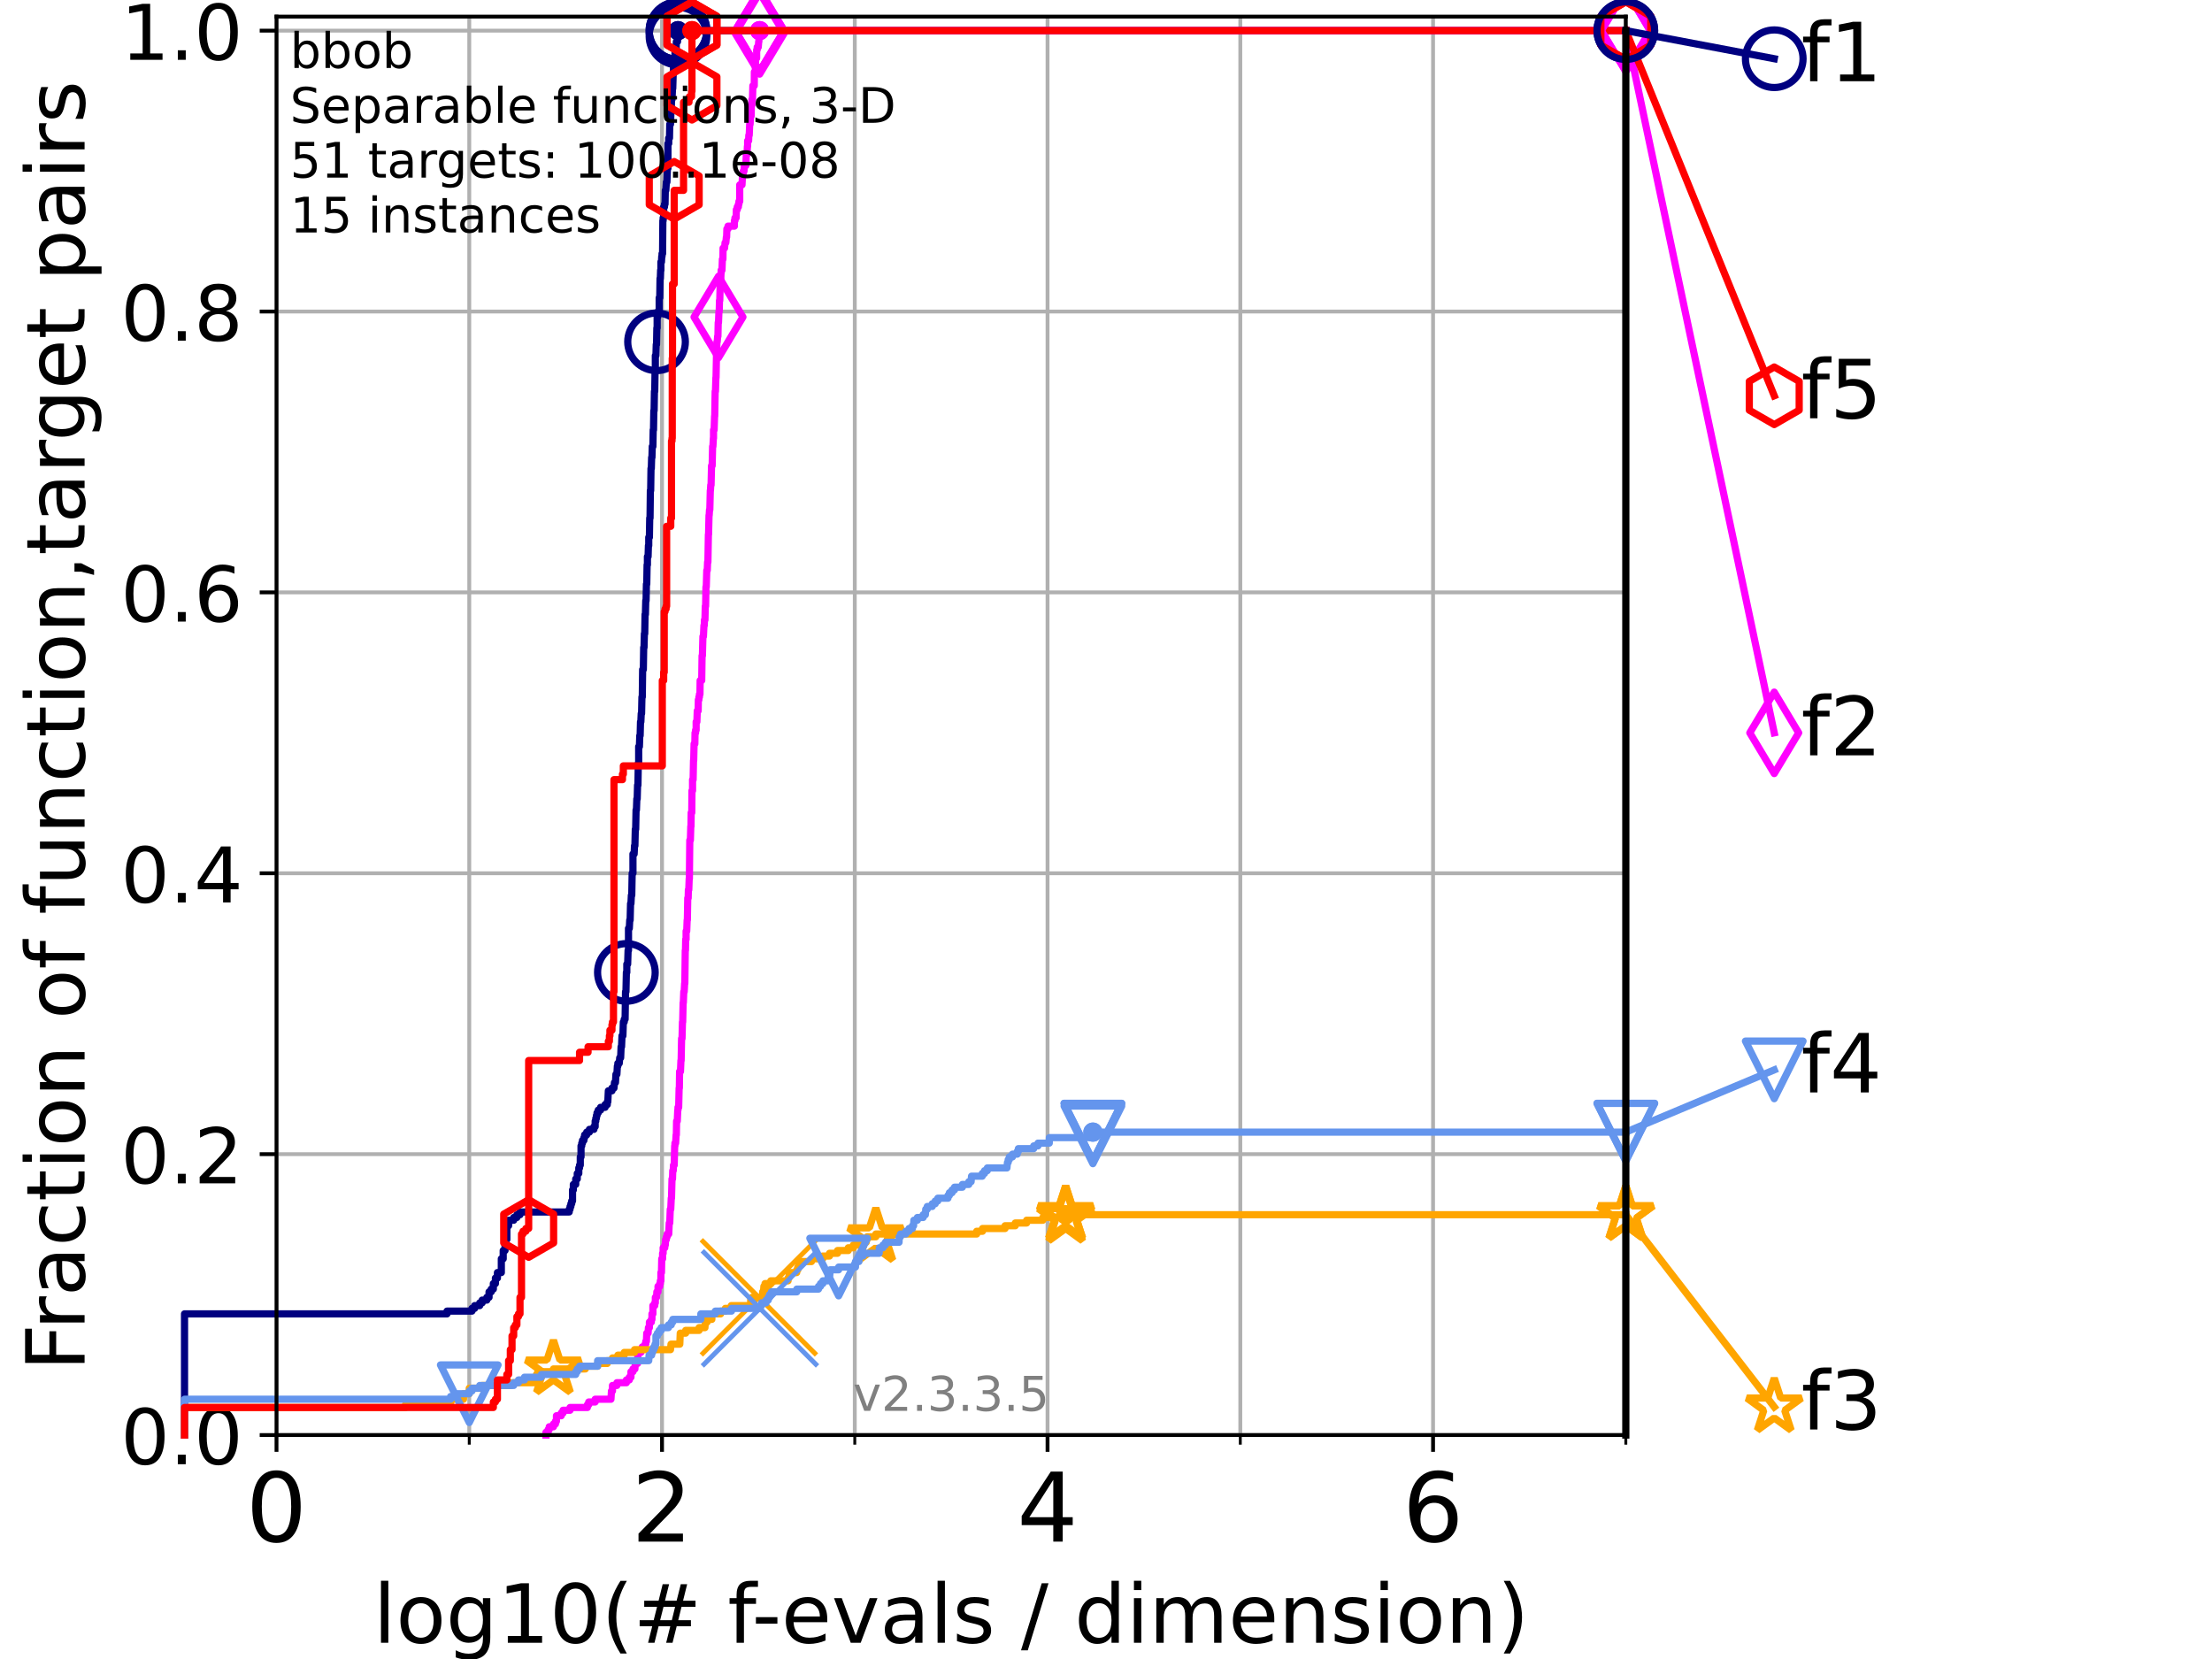 <?xml version="1.0" encoding="utf-8" standalone="no"?>
<!DOCTYPE svg PUBLIC "-//W3C//DTD SVG 1.1//EN"
  "http://www.w3.org/Graphics/SVG/1.1/DTD/svg11.dtd">
<!-- Created with matplotlib (https://matplotlib.org/) -->
<svg height="345.6pt" version="1.1" viewBox="0 0 460.8 345.6" width="460.8pt" xmlns="http://www.w3.org/2000/svg" xmlns:xlink="http://www.w3.org/1999/xlink">
 <defs>
  <style type="text/css">
*{stroke-linecap:butt;stroke-linejoin:round;}
  </style>
 </defs>
 <g id="figure_1">
  <g id="patch_1">
   <path d="M 0 345.6 
L 460.8 345.6 
L 460.8 0 
L 0 0 
z
" style="fill:#ffffff;"/>
  </g>
  <g id="axes_1">
   <g id="patch_2">
    <path d="M 57.6 298.944 
L 338.688 298.944 
L 338.688 3.456 
L 57.6 3.456 
z
" style="fill:#ffffff;"/>
   </g>
   <g id="matplotlib.axis_1">
    <g id="xtick_1">
     <g id="line2d_1">
      <path clip-path="url(#p79b3ec58d8)" d="M 57.6 298.944 
L 57.6 3.456 
" style="fill:none;stroke:#b0b0b0;stroke-linecap:square;stroke-width:0.8;"/>
     </g>
     <g id="line2d_2">
      <defs>
       <path d="M 0 0 
L 0 3.5 
" id="m3b754ae7cc" style="stroke:#000000;stroke-width:0.8;"/>
      </defs>
      <g>
       <use style="stroke:#000000;stroke-width:0.8;" x="57.6" xlink:href="#m3b754ae7cc" y="298.944"/>
      </g>
     </g>
     <g id="text_1">
      <!-- 0 -->
      <defs>
       <path d="M 31.781 66.406 
Q 24.172 66.406 20.328 58.906 
Q 16.5 51.422 16.5 36.375 
Q 16.5 21.391 20.328 13.891 
Q 24.172 6.391 31.781 6.391 
Q 39.453 6.391 43.281 13.891 
Q 47.125 21.391 47.125 36.375 
Q 47.125 51.422 43.281 58.906 
Q 39.453 66.406 31.781 66.406 
z
M 31.781 74.219 
Q 44.047 74.219 50.516 64.516 
Q 56.984 54.828 56.984 36.375 
Q 56.984 17.969 50.516 8.266 
Q 44.047 -1.422 31.781 -1.422 
Q 19.531 -1.422 13.062 8.266 
Q 6.594 17.969 6.594 36.375 
Q 6.594 54.828 13.062 64.516 
Q 19.531 74.219 31.781 74.219 
z
" id="DejaVuSans-48"/>
      </defs>
      <g transform="translate(51.237 321.141)scale(0.2 -0.2)">
       <use xlink:href="#DejaVuSans-48"/>
      </g>
     </g>
    </g>
    <g id="xtick_2">
     <g id="line2d_3">
      <path clip-path="url(#p79b3ec58d8)" d="M 137.911 298.944 
L 137.911 3.456 
" style="fill:none;stroke:#b0b0b0;stroke-linecap:square;stroke-width:0.8;"/>
     </g>
     <g id="line2d_4">
      <g>
       <use style="stroke:#000000;stroke-width:0.8;" x="137.911" xlink:href="#m3b754ae7cc" y="298.944"/>
      </g>
     </g>
     <g id="text_2">
      <!-- 2 -->
      <defs>
       <path d="M 19.188 8.297 
L 53.609 8.297 
L 53.609 0 
L 7.328 0 
L 7.328 8.297 
Q 12.938 14.109 22.625 23.891 
Q 32.328 33.688 34.812 36.531 
Q 39.547 41.844 41.422 45.531 
Q 43.312 49.219 43.312 52.781 
Q 43.312 58.594 39.234 62.25 
Q 35.156 65.922 28.609 65.922 
Q 23.969 65.922 18.812 64.312 
Q 13.672 62.703 7.812 59.422 
L 7.812 69.391 
Q 13.766 71.781 18.938 73 
Q 24.125 74.219 28.422 74.219 
Q 39.75 74.219 46.484 68.547 
Q 53.219 62.891 53.219 53.422 
Q 53.219 48.922 51.531 44.891 
Q 49.859 40.875 45.406 35.406 
Q 44.188 33.984 37.641 27.219 
Q 31.109 20.453 19.188 8.297 
z
" id="DejaVuSans-50"/>
      </defs>
      <g transform="translate(131.548 321.141)scale(0.2 -0.2)">
       <use xlink:href="#DejaVuSans-50"/>
      </g>
     </g>
    </g>
    <g id="xtick_3">
     <g id="line2d_5">
      <path clip-path="url(#p79b3ec58d8)" d="M 218.222 298.944 
L 218.222 3.456 
" style="fill:none;stroke:#b0b0b0;stroke-linecap:square;stroke-width:0.8;"/>
     </g>
     <g id="line2d_6">
      <g>
       <use style="stroke:#000000;stroke-width:0.8;" x="218.222" xlink:href="#m3b754ae7cc" y="298.944"/>
      </g>
     </g>
     <g id="text_3">
      <!-- 4 -->
      <defs>
       <path d="M 37.797 64.312 
L 12.891 25.391 
L 37.797 25.391 
z
M 35.203 72.906 
L 47.609 72.906 
L 47.609 25.391 
L 58.016 25.391 
L 58.016 17.188 
L 47.609 17.188 
L 47.609 0 
L 37.797 0 
L 37.797 17.188 
L 4.891 17.188 
L 4.891 26.703 
z
" id="DejaVuSans-52"/>
      </defs>
      <g transform="translate(211.859 321.141)scale(0.2 -0.2)">
       <use xlink:href="#DejaVuSans-52"/>
      </g>
     </g>
    </g>
    <g id="xtick_4">
     <g id="line2d_7">
      <path clip-path="url(#p79b3ec58d8)" d="M 298.533 298.944 
L 298.533 3.456 
" style="fill:none;stroke:#b0b0b0;stroke-linecap:square;stroke-width:0.8;"/>
     </g>
     <g id="line2d_8">
      <g>
       <use style="stroke:#000000;stroke-width:0.8;" x="298.533" xlink:href="#m3b754ae7cc" y="298.944"/>
      </g>
     </g>
     <g id="text_4">
      <!-- 6 -->
      <defs>
       <path d="M 33.016 40.375 
Q 26.375 40.375 22.484 35.828 
Q 18.609 31.297 18.609 23.391 
Q 18.609 15.531 22.484 10.953 
Q 26.375 6.391 33.016 6.391 
Q 39.656 6.391 43.531 10.953 
Q 47.406 15.531 47.406 23.391 
Q 47.406 31.297 43.531 35.828 
Q 39.656 40.375 33.016 40.375 
z
M 52.594 71.297 
L 52.594 62.312 
Q 48.875 64.062 45.094 64.984 
Q 41.312 65.922 37.594 65.922 
Q 27.828 65.922 22.672 59.328 
Q 17.531 52.734 16.797 39.406 
Q 19.672 43.656 24.016 45.922 
Q 28.375 48.188 33.594 48.188 
Q 44.578 48.188 50.953 41.516 
Q 57.328 34.859 57.328 23.391 
Q 57.328 12.156 50.688 5.359 
Q 44.047 -1.422 33.016 -1.422 
Q 20.359 -1.422 13.672 8.266 
Q 6.984 17.969 6.984 36.375 
Q 6.984 53.656 15.188 63.938 
Q 23.391 74.219 37.203 74.219 
Q 40.922 74.219 44.703 73.484 
Q 48.484 72.75 52.594 71.297 
z
" id="DejaVuSans-54"/>
      </defs>
      <g transform="translate(292.17 321.141)scale(0.2 -0.2)">
       <use xlink:href="#DejaVuSans-54"/>
      </g>
     </g>
    </g>
    <g id="xtick_5">
     <g id="line2d_9">
      <path clip-path="url(#p79b3ec58d8)" d="M 97.755 298.944 
L 97.755 3.456 
" style="fill:none;stroke:#b0b0b0;stroke-linecap:square;stroke-width:0.8;"/>
     </g>
     <g id="line2d_10">
      <defs>
       <path d="M 0 0 
L 0 2 
" id="m717d8b2d03" style="stroke:#000000;stroke-width:0.6;"/>
      </defs>
      <g>
       <use style="stroke:#000000;stroke-width:0.6;" x="97.755" xlink:href="#m717d8b2d03" y="298.944"/>
      </g>
     </g>
    </g>
    <g id="xtick_6">
     <g id="line2d_11">
      <path clip-path="url(#p79b3ec58d8)" d="M 178.066 298.944 
L 178.066 3.456 
" style="fill:none;stroke:#b0b0b0;stroke-linecap:square;stroke-width:0.8;"/>
     </g>
     <g id="line2d_12">
      <g>
       <use style="stroke:#000000;stroke-width:0.6;" x="178.066" xlink:href="#m717d8b2d03" y="298.944"/>
      </g>
     </g>
    </g>
    <g id="xtick_7">
     <g id="line2d_13">
      <path clip-path="url(#p79b3ec58d8)" d="M 258.377 298.944 
L 258.377 3.456 
" style="fill:none;stroke:#b0b0b0;stroke-linecap:square;stroke-width:0.8;"/>
     </g>
     <g id="line2d_14">
      <g>
       <use style="stroke:#000000;stroke-width:0.6;" x="258.377" xlink:href="#m717d8b2d03" y="298.944"/>
      </g>
     </g>
    </g>
    <g id="xtick_8">
     <g id="line2d_15">
      <path clip-path="url(#p79b3ec58d8)" d="M 338.688 298.944 
L 338.688 3.456 
" style="fill:none;stroke:#b0b0b0;stroke-linecap:square;stroke-width:0.8;"/>
     </g>
     <g id="line2d_16">
      <g>
       <use style="stroke:#000000;stroke-width:0.6;" x="338.688" xlink:href="#m717d8b2d03" y="298.944"/>
      </g>
     </g>
    </g>
    <g id="text_5">
     <!-- log10(# f-evals / dimension) -->
     <defs>
      <path d="M 9.422 75.984 
L 18.406 75.984 
L 18.406 0 
L 9.422 0 
z
" id="DejaVuSans-108"/>
      <path d="M 30.609 48.391 
Q 23.391 48.391 19.188 42.75 
Q 14.984 37.109 14.984 27.297 
Q 14.984 17.484 19.156 11.844 
Q 23.344 6.203 30.609 6.203 
Q 37.797 6.203 41.984 11.859 
Q 46.188 17.531 46.188 27.297 
Q 46.188 37.016 41.984 42.703 
Q 37.797 48.391 30.609 48.391 
z
M 30.609 56 
Q 42.328 56 49.016 48.375 
Q 55.719 40.766 55.719 27.297 
Q 55.719 13.875 49.016 6.219 
Q 42.328 -1.422 30.609 -1.422 
Q 18.844 -1.422 12.172 6.219 
Q 5.516 13.875 5.516 27.297 
Q 5.516 40.766 12.172 48.375 
Q 18.844 56 30.609 56 
z
" id="DejaVuSans-111"/>
      <path d="M 45.406 27.984 
Q 45.406 37.75 41.375 43.109 
Q 37.359 48.484 30.078 48.484 
Q 22.859 48.484 18.828 43.109 
Q 14.797 37.75 14.797 27.984 
Q 14.797 18.266 18.828 12.891 
Q 22.859 7.516 30.078 7.516 
Q 37.359 7.516 41.375 12.891 
Q 45.406 18.266 45.406 27.984 
z
M 54.391 6.781 
Q 54.391 -7.172 48.188 -13.984 
Q 42 -20.797 29.203 -20.797 
Q 24.469 -20.797 20.266 -20.094 
Q 16.062 -19.391 12.109 -17.922 
L 12.109 -9.188 
Q 16.062 -11.328 19.922 -12.344 
Q 23.781 -13.375 27.781 -13.375 
Q 36.625 -13.375 41.016 -8.766 
Q 45.406 -4.156 45.406 5.172 
L 45.406 9.625 
Q 42.625 4.781 38.281 2.391 
Q 33.938 0 27.875 0 
Q 17.828 0 11.672 7.656 
Q 5.516 15.328 5.516 27.984 
Q 5.516 40.672 11.672 48.328 
Q 17.828 56 27.875 56 
Q 33.938 56 38.281 53.609 
Q 42.625 51.219 45.406 46.391 
L 45.406 54.688 
L 54.391 54.688 
z
" id="DejaVuSans-103"/>
      <path d="M 12.406 8.297 
L 28.516 8.297 
L 28.516 63.922 
L 10.984 60.406 
L 10.984 69.391 
L 28.422 72.906 
L 38.281 72.906 
L 38.281 8.297 
L 54.391 8.297 
L 54.391 0 
L 12.406 0 
z
" id="DejaVuSans-49"/>
      <path d="M 31 75.875 
Q 24.469 64.656 21.281 53.656 
Q 18.109 42.672 18.109 31.391 
Q 18.109 20.125 21.312 9.062 
Q 24.516 -2 31 -13.188 
L 23.188 -13.188 
Q 15.875 -1.703 12.234 9.375 
Q 8.594 20.453 8.594 31.391 
Q 8.594 42.281 12.203 53.312 
Q 15.828 64.359 23.188 75.875 
z
" id="DejaVuSans-40"/>
      <path d="M 51.125 44 
L 36.922 44 
L 32.812 27.688 
L 47.125 27.688 
z
M 43.797 71.781 
L 38.719 51.516 
L 52.984 51.516 
L 58.109 71.781 
L 65.922 71.781 
L 60.891 51.516 
L 76.125 51.516 
L 76.125 44 
L 58.984 44 
L 54.984 27.688 
L 70.516 27.688 
L 70.516 20.219 
L 53.078 20.219 
L 48 0 
L 40.188 0 
L 45.219 20.219 
L 30.906 20.219 
L 25.875 0 
L 18.016 0 
L 23.094 20.219 
L 7.719 20.219 
L 7.719 27.688 
L 24.906 27.688 
L 29 44 
L 13.281 44 
L 13.281 51.516 
L 30.906 51.516 
L 35.891 71.781 
z
" id="DejaVuSans-35"/>
      <path id="DejaVuSans-32"/>
      <path d="M 37.109 75.984 
L 37.109 68.5 
L 28.516 68.5 
Q 23.688 68.5 21.797 66.547 
Q 19.922 64.594 19.922 59.516 
L 19.922 54.688 
L 34.719 54.688 
L 34.719 47.703 
L 19.922 47.703 
L 19.922 0 
L 10.891 0 
L 10.891 47.703 
L 2.297 47.703 
L 2.297 54.688 
L 10.891 54.688 
L 10.891 58.5 
Q 10.891 67.625 15.141 71.797 
Q 19.391 75.984 28.609 75.984 
z
" id="DejaVuSans-102"/>
      <path d="M 4.891 31.391 
L 31.203 31.391 
L 31.203 23.391 
L 4.891 23.391 
z
" id="DejaVuSans-45"/>
      <path d="M 56.203 29.594 
L 56.203 25.203 
L 14.891 25.203 
Q 15.484 15.922 20.484 11.062 
Q 25.484 6.203 34.422 6.203 
Q 39.594 6.203 44.453 7.469 
Q 49.312 8.734 54.109 11.281 
L 54.109 2.781 
Q 49.266 0.734 44.188 -0.344 
Q 39.109 -1.422 33.891 -1.422 
Q 20.797 -1.422 13.156 6.188 
Q 5.516 13.812 5.516 26.812 
Q 5.516 40.234 12.766 48.109 
Q 20.016 56 32.328 56 
Q 43.359 56 49.781 48.891 
Q 56.203 41.797 56.203 29.594 
z
M 47.219 32.234 
Q 47.125 39.594 43.094 43.984 
Q 39.062 48.391 32.422 48.391 
Q 24.906 48.391 20.391 44.141 
Q 15.875 39.891 15.188 32.172 
z
" id="DejaVuSans-101"/>
      <path d="M 2.984 54.688 
L 12.5 54.688 
L 29.594 8.797 
L 46.688 54.688 
L 56.203 54.688 
L 35.688 0 
L 23.484 0 
z
" id="DejaVuSans-118"/>
      <path d="M 34.281 27.484 
Q 23.391 27.484 19.188 25 
Q 14.984 22.516 14.984 16.5 
Q 14.984 11.719 18.141 8.906 
Q 21.297 6.109 26.703 6.109 
Q 34.188 6.109 38.703 11.406 
Q 43.219 16.703 43.219 25.484 
L 43.219 27.484 
z
M 52.203 31.203 
L 52.203 0 
L 43.219 0 
L 43.219 8.297 
Q 40.141 3.328 35.547 0.953 
Q 30.953 -1.422 24.312 -1.422 
Q 15.922 -1.422 10.953 3.297 
Q 6 8.016 6 15.922 
Q 6 25.141 12.172 29.828 
Q 18.359 34.516 30.609 34.516 
L 43.219 34.516 
L 43.219 35.406 
Q 43.219 41.609 39.141 45 
Q 35.062 48.391 27.688 48.391 
Q 23 48.391 18.547 47.266 
Q 14.109 46.141 10.016 43.891 
L 10.016 52.203 
Q 14.938 54.109 19.578 55.047 
Q 24.219 56 28.609 56 
Q 40.484 56 46.344 49.844 
Q 52.203 43.703 52.203 31.203 
z
" id="DejaVuSans-97"/>
      <path d="M 44.281 53.078 
L 44.281 44.578 
Q 40.484 46.531 36.375 47.5 
Q 32.281 48.484 27.875 48.484 
Q 21.188 48.484 17.844 46.438 
Q 14.5 44.391 14.5 40.281 
Q 14.5 37.156 16.891 35.375 
Q 19.281 33.594 26.516 31.984 
L 29.594 31.297 
Q 39.156 29.25 43.188 25.516 
Q 47.219 21.781 47.219 15.094 
Q 47.219 7.469 41.188 3.016 
Q 35.156 -1.422 24.609 -1.422 
Q 20.219 -1.422 15.453 -0.562 
Q 10.688 0.297 5.422 2 
L 5.422 11.281 
Q 10.406 8.688 15.234 7.391 
Q 20.062 6.109 24.812 6.109 
Q 31.156 6.109 34.562 8.281 
Q 37.984 10.453 37.984 14.406 
Q 37.984 18.062 35.516 20.016 
Q 33.062 21.969 24.703 23.781 
L 21.578 24.516 
Q 13.234 26.266 9.516 29.906 
Q 5.812 33.547 5.812 39.891 
Q 5.812 47.609 11.281 51.797 
Q 16.75 56 26.812 56 
Q 31.781 56 36.172 55.266 
Q 40.578 54.547 44.281 53.078 
z
" id="DejaVuSans-115"/>
      <path d="M 25.391 72.906 
L 33.688 72.906 
L 8.297 -9.281 
L 0 -9.281 
z
" id="DejaVuSans-47"/>
      <path d="M 45.406 46.391 
L 45.406 75.984 
L 54.391 75.984 
L 54.391 0 
L 45.406 0 
L 45.406 8.203 
Q 42.578 3.328 38.25 0.953 
Q 33.938 -1.422 27.875 -1.422 
Q 17.969 -1.422 11.734 6.484 
Q 5.516 14.406 5.516 27.297 
Q 5.516 40.188 11.734 48.094 
Q 17.969 56 27.875 56 
Q 33.938 56 38.25 53.625 
Q 42.578 51.266 45.406 46.391 
z
M 14.797 27.297 
Q 14.797 17.391 18.875 11.75 
Q 22.953 6.109 30.078 6.109 
Q 37.203 6.109 41.297 11.75 
Q 45.406 17.391 45.406 27.297 
Q 45.406 37.203 41.297 42.844 
Q 37.203 48.484 30.078 48.484 
Q 22.953 48.484 18.875 42.844 
Q 14.797 37.203 14.797 27.297 
z
" id="DejaVuSans-100"/>
      <path d="M 9.422 54.688 
L 18.406 54.688 
L 18.406 0 
L 9.422 0 
z
M 9.422 75.984 
L 18.406 75.984 
L 18.406 64.594 
L 9.422 64.594 
z
" id="DejaVuSans-105"/>
      <path d="M 52 44.188 
Q 55.375 50.25 60.062 53.125 
Q 64.75 56 71.094 56 
Q 79.641 56 84.281 50.016 
Q 88.922 44.047 88.922 33.016 
L 88.922 0 
L 79.891 0 
L 79.891 32.719 
Q 79.891 40.578 77.094 44.375 
Q 74.312 48.188 68.609 48.188 
Q 61.625 48.188 57.562 43.547 
Q 53.516 38.922 53.516 30.906 
L 53.516 0 
L 44.484 0 
L 44.484 32.719 
Q 44.484 40.625 41.703 44.406 
Q 38.922 48.188 33.109 48.188 
Q 26.219 48.188 22.156 43.531 
Q 18.109 38.875 18.109 30.906 
L 18.109 0 
L 9.078 0 
L 9.078 54.688 
L 18.109 54.688 
L 18.109 46.188 
Q 21.188 51.219 25.484 53.609 
Q 29.781 56 35.688 56 
Q 41.656 56 45.828 52.969 
Q 50 49.953 52 44.188 
z
" id="DejaVuSans-109"/>
      <path d="M 54.891 33.016 
L 54.891 0 
L 45.906 0 
L 45.906 32.719 
Q 45.906 40.484 42.875 44.328 
Q 39.844 48.188 33.797 48.188 
Q 26.516 48.188 22.312 43.547 
Q 18.109 38.922 18.109 30.906 
L 18.109 0 
L 9.078 0 
L 9.078 54.688 
L 18.109 54.688 
L 18.109 46.188 
Q 21.344 51.125 25.703 53.562 
Q 30.078 56 35.797 56 
Q 45.219 56 50.047 50.172 
Q 54.891 44.344 54.891 33.016 
z
" id="DejaVuSans-110"/>
      <path d="M 8.016 75.875 
L 15.828 75.875 
Q 23.141 64.359 26.781 53.312 
Q 30.422 42.281 30.422 31.391 
Q 30.422 20.453 26.781 9.375 
Q 23.141 -1.703 15.828 -13.188 
L 8.016 -13.188 
Q 14.5 -2 17.703 9.062 
Q 20.906 20.125 20.906 31.391 
Q 20.906 42.672 17.703 53.656 
Q 14.5 64.656 8.016 75.875 
z
" id="DejaVuSans-41"/>
     </defs>
     <g transform="translate(77.764 342.218)scale(0.17 -0.17)">
      <use xlink:href="#DejaVuSans-108"/>
      <use x="27.783" xlink:href="#DejaVuSans-111"/>
      <use x="88.965" xlink:href="#DejaVuSans-103"/>
      <use x="152.441" xlink:href="#DejaVuSans-49"/>
      <use x="216.064" xlink:href="#DejaVuSans-48"/>
      <use x="279.688" xlink:href="#DejaVuSans-40"/>
      <use x="318.701" xlink:href="#DejaVuSans-35"/>
      <use x="402.49" xlink:href="#DejaVuSans-32"/>
      <use x="434.277" xlink:href="#DejaVuSans-102"/>
      <use x="463.982" xlink:href="#DejaVuSans-45"/>
      <use x="500.066" xlink:href="#DejaVuSans-101"/>
      <use x="561.59" xlink:href="#DejaVuSans-118"/>
      <use x="620.77" xlink:href="#DejaVuSans-97"/>
      <use x="682.049" xlink:href="#DejaVuSans-108"/>
      <use x="709.832" xlink:href="#DejaVuSans-115"/>
      <use x="761.932" xlink:href="#DejaVuSans-32"/>
      <use x="793.719" xlink:href="#DejaVuSans-47"/>
      <use x="827.41" xlink:href="#DejaVuSans-32"/>
      <use x="859.197" xlink:href="#DejaVuSans-100"/>
      <use x="922.674" xlink:href="#DejaVuSans-105"/>
      <use x="950.457" xlink:href="#DejaVuSans-109"/>
      <use x="1047.869" xlink:href="#DejaVuSans-101"/>
      <use x="1109.393" xlink:href="#DejaVuSans-110"/>
      <use x="1172.771" xlink:href="#DejaVuSans-115"/>
      <use x="1224.871" xlink:href="#DejaVuSans-105"/>
      <use x="1252.654" xlink:href="#DejaVuSans-111"/>
      <use x="1313.836" xlink:href="#DejaVuSans-110"/>
      <use x="1377.215" xlink:href="#DejaVuSans-41"/>
     </g>
    </g>
   </g>
   <g id="matplotlib.axis_2">
    <g id="ytick_1">
     <g id="line2d_17">
      <path clip-path="url(#p79b3ec58d8)" d="M 57.6 298.944 
L 338.688 298.944 
" style="fill:none;stroke:#b0b0b0;stroke-linecap:square;stroke-width:0.8;"/>
     </g>
     <g id="line2d_18">
      <defs>
       <path d="M 0 0 
L -3.5 0 
" id="m5fe9172236" style="stroke:#000000;stroke-width:0.8;"/>
      </defs>
      <g>
       <use style="stroke:#000000;stroke-width:0.8;" x="57.6" xlink:href="#m5fe9172236" y="298.944"/>
      </g>
     </g>
     <g id="text_6">
      <!-- 0.0 -->
      <defs>
       <path d="M 10.688 12.406 
L 21 12.406 
L 21 0 
L 10.688 0 
z
" id="DejaVuSans-46"/>
      </defs>
      <g transform="translate(25.155 305.023)scale(0.16 -0.16)">
       <use xlink:href="#DejaVuSans-48"/>
       <use x="63.623" xlink:href="#DejaVuSans-46"/>
       <use x="95.41" xlink:href="#DejaVuSans-48"/>
      </g>
     </g>
    </g>
    <g id="ytick_2">
     <g id="line2d_19">
      <path clip-path="url(#p79b3ec58d8)" d="M 57.6 240.432 
L 338.688 240.432 
" style="fill:none;stroke:#b0b0b0;stroke-linecap:square;stroke-width:0.8;"/>
     </g>
     <g id="line2d_20">
      <g>
       <use style="stroke:#000000;stroke-width:0.8;" x="57.6" xlink:href="#m5fe9172236" y="240.432"/>
      </g>
     </g>
     <g id="text_7">
      <!-- 0.2 -->
      <g transform="translate(25.155 246.51)scale(0.16 -0.16)">
       <use xlink:href="#DejaVuSans-48"/>
       <use x="63.623" xlink:href="#DejaVuSans-46"/>
       <use x="95.41" xlink:href="#DejaVuSans-50"/>
      </g>
     </g>
    </g>
    <g id="ytick_3">
     <g id="line2d_21">
      <path clip-path="url(#p79b3ec58d8)" d="M 57.6 181.919 
L 338.688 181.919 
" style="fill:none;stroke:#b0b0b0;stroke-linecap:square;stroke-width:0.8;"/>
     </g>
     <g id="line2d_22">
      <g>
       <use style="stroke:#000000;stroke-width:0.8;" x="57.6" xlink:href="#m5fe9172236" y="181.919"/>
      </g>
     </g>
     <g id="text_8">
      <!-- 0.4 -->
      <g transform="translate(25.155 187.998)scale(0.16 -0.16)">
       <use xlink:href="#DejaVuSans-48"/>
       <use x="63.623" xlink:href="#DejaVuSans-46"/>
       <use x="95.41" xlink:href="#DejaVuSans-52"/>
      </g>
     </g>
    </g>
    <g id="ytick_4">
     <g id="line2d_23">
      <path clip-path="url(#p79b3ec58d8)" d="M 57.6 123.407 
L 338.688 123.407 
" style="fill:none;stroke:#b0b0b0;stroke-linecap:square;stroke-width:0.8;"/>
     </g>
     <g id="line2d_24">
      <g>
       <use style="stroke:#000000;stroke-width:0.8;" x="57.6" xlink:href="#m5fe9172236" y="123.407"/>
      </g>
     </g>
     <g id="text_9">
      <!-- 0.6 -->
      <g transform="translate(25.155 129.485)scale(0.16 -0.16)">
       <use xlink:href="#DejaVuSans-48"/>
       <use x="63.623" xlink:href="#DejaVuSans-46"/>
       <use x="95.41" xlink:href="#DejaVuSans-54"/>
      </g>
     </g>
    </g>
    <g id="ytick_5">
     <g id="line2d_25">
      <path clip-path="url(#p79b3ec58d8)" d="M 57.6 64.894 
L 338.688 64.894 
" style="fill:none;stroke:#b0b0b0;stroke-linecap:square;stroke-width:0.8;"/>
     </g>
     <g id="line2d_26">
      <g>
       <use style="stroke:#000000;stroke-width:0.8;" x="57.6" xlink:href="#m5fe9172236" y="64.894"/>
      </g>
     </g>
     <g id="text_10">
      <!-- 0.8 -->
      <defs>
       <path d="M 31.781 34.625 
Q 24.75 34.625 20.719 30.859 
Q 16.703 27.094 16.703 20.516 
Q 16.703 13.922 20.719 10.156 
Q 24.75 6.391 31.781 6.391 
Q 38.812 6.391 42.859 10.172 
Q 46.922 13.969 46.922 20.516 
Q 46.922 27.094 42.891 30.859 
Q 38.875 34.625 31.781 34.625 
z
M 21.922 38.812 
Q 15.578 40.375 12.031 44.719 
Q 8.5 49.078 8.5 55.328 
Q 8.5 64.062 14.719 69.141 
Q 20.953 74.219 31.781 74.219 
Q 42.672 74.219 48.875 69.141 
Q 55.078 64.062 55.078 55.328 
Q 55.078 49.078 51.531 44.719 
Q 48 40.375 41.703 38.812 
Q 48.828 37.156 52.797 32.312 
Q 56.781 27.484 56.781 20.516 
Q 56.781 9.906 50.312 4.234 
Q 43.844 -1.422 31.781 -1.422 
Q 19.734 -1.422 13.25 4.234 
Q 6.781 9.906 6.781 20.516 
Q 6.781 27.484 10.781 32.312 
Q 14.797 37.156 21.922 38.812 
z
M 18.312 54.391 
Q 18.312 48.734 21.844 45.562 
Q 25.391 42.391 31.781 42.391 
Q 38.141 42.391 41.719 45.562 
Q 45.312 48.734 45.312 54.391 
Q 45.312 60.062 41.719 63.234 
Q 38.141 66.406 31.781 66.406 
Q 25.391 66.406 21.844 63.234 
Q 18.312 60.062 18.312 54.391 
z
" id="DejaVuSans-56"/>
      </defs>
      <g transform="translate(25.155 70.973)scale(0.16 -0.16)">
       <use xlink:href="#DejaVuSans-48"/>
       <use x="63.623" xlink:href="#DejaVuSans-46"/>
       <use x="95.41" xlink:href="#DejaVuSans-56"/>
      </g>
     </g>
    </g>
    <g id="ytick_6">
     <g id="line2d_27">
      <path clip-path="url(#p79b3ec58d8)" d="M 57.6 6.382 
L 338.688 6.382 
" style="fill:none;stroke:#b0b0b0;stroke-linecap:square;stroke-width:0.8;"/>
     </g>
     <g id="line2d_28">
      <g>
       <use style="stroke:#000000;stroke-width:0.8;" x="57.6" xlink:href="#m5fe9172236" y="6.382"/>
      </g>
     </g>
     <g id="text_11">
      <!-- 1.0 -->
      <g transform="translate(25.155 12.46)scale(0.16 -0.16)">
       <use xlink:href="#DejaVuSans-49"/>
       <use x="63.623" xlink:href="#DejaVuSans-46"/>
       <use x="95.41" xlink:href="#DejaVuSans-48"/>
      </g>
     </g>
    </g>
    <g id="text_12">
     <!-- Fraction of function,target pairs -->
     <defs>
      <path d="M 9.812 72.906 
L 51.703 72.906 
L 51.703 64.594 
L 19.672 64.594 
L 19.672 43.109 
L 48.578 43.109 
L 48.578 34.812 
L 19.672 34.812 
L 19.672 0 
L 9.812 0 
z
" id="DejaVuSans-70"/>
      <path d="M 41.109 46.297 
Q 39.594 47.172 37.812 47.578 
Q 36.031 48 33.891 48 
Q 26.266 48 22.188 43.047 
Q 18.109 38.094 18.109 28.812 
L 18.109 0 
L 9.078 0 
L 9.078 54.688 
L 18.109 54.688 
L 18.109 46.188 
Q 20.953 51.172 25.484 53.578 
Q 30.031 56 36.531 56 
Q 37.453 56 38.578 55.875 
Q 39.703 55.766 41.062 55.516 
z
" id="DejaVuSans-114"/>
      <path d="M 48.781 52.594 
L 48.781 44.188 
Q 44.969 46.297 41.141 47.344 
Q 37.312 48.391 33.406 48.391 
Q 24.656 48.391 19.812 42.844 
Q 14.984 37.312 14.984 27.297 
Q 14.984 17.281 19.812 11.734 
Q 24.656 6.203 33.406 6.203 
Q 37.312 6.203 41.141 7.25 
Q 44.969 8.297 48.781 10.406 
L 48.781 2.094 
Q 45.016 0.344 40.984 -0.531 
Q 36.969 -1.422 32.422 -1.422 
Q 20.062 -1.422 12.781 6.344 
Q 5.516 14.109 5.516 27.297 
Q 5.516 40.672 12.859 48.328 
Q 20.219 56 33.016 56 
Q 37.156 56 41.109 55.141 
Q 45.062 54.297 48.781 52.594 
z
" id="DejaVuSans-99"/>
      <path d="M 18.312 70.219 
L 18.312 54.688 
L 36.812 54.688 
L 36.812 47.703 
L 18.312 47.703 
L 18.312 18.016 
Q 18.312 11.328 20.141 9.422 
Q 21.969 7.516 27.594 7.516 
L 36.812 7.516 
L 36.812 0 
L 27.594 0 
Q 17.188 0 13.234 3.875 
Q 9.281 7.766 9.281 18.016 
L 9.281 47.703 
L 2.688 47.703 
L 2.688 54.688 
L 9.281 54.688 
L 9.281 70.219 
z
" id="DejaVuSans-116"/>
      <path d="M 8.5 21.578 
L 8.5 54.688 
L 17.484 54.688 
L 17.484 21.922 
Q 17.484 14.156 20.5 10.266 
Q 23.531 6.391 29.594 6.391 
Q 36.859 6.391 41.078 11.031 
Q 45.312 15.672 45.312 23.688 
L 45.312 54.688 
L 54.297 54.688 
L 54.297 0 
L 45.312 0 
L 45.312 8.406 
Q 42.047 3.422 37.719 1 
Q 33.406 -1.422 27.688 -1.422 
Q 18.266 -1.422 13.375 4.438 
Q 8.5 10.297 8.5 21.578 
z
M 31.109 56 
z
" id="DejaVuSans-117"/>
      <path d="M 11.719 12.406 
L 22.016 12.406 
L 22.016 4 
L 14.016 -11.625 
L 7.719 -11.625 
L 11.719 4 
z
" id="DejaVuSans-44"/>
      <path d="M 18.109 8.203 
L 18.109 -20.797 
L 9.078 -20.797 
L 9.078 54.688 
L 18.109 54.688 
L 18.109 46.391 
Q 20.953 51.266 25.266 53.625 
Q 29.594 56 35.594 56 
Q 45.562 56 51.781 48.094 
Q 58.016 40.188 58.016 27.297 
Q 58.016 14.406 51.781 6.484 
Q 45.562 -1.422 35.594 -1.422 
Q 29.594 -1.422 25.266 0.953 
Q 20.953 3.328 18.109 8.203 
z
M 48.688 27.297 
Q 48.688 37.203 44.609 42.844 
Q 40.531 48.484 33.406 48.484 
Q 26.266 48.484 22.188 42.844 
Q 18.109 37.203 18.109 27.297 
Q 18.109 17.391 22.188 11.75 
Q 26.266 6.109 33.406 6.109 
Q 40.531 6.109 44.609 11.75 
Q 48.688 17.391 48.688 27.297 
z
" id="DejaVuSans-112"/>
     </defs>
     <g transform="translate(17.62 285.585)rotate(-90)scale(0.17 -0.17)">
      <use xlink:href="#DejaVuSans-70"/>
      <use x="50.27" xlink:href="#DejaVuSans-114"/>
      <use x="91.383" xlink:href="#DejaVuSans-97"/>
      <use x="152.662" xlink:href="#DejaVuSans-99"/>
      <use x="207.643" xlink:href="#DejaVuSans-116"/>
      <use x="246.852" xlink:href="#DejaVuSans-105"/>
      <use x="274.635" xlink:href="#DejaVuSans-111"/>
      <use x="335.816" xlink:href="#DejaVuSans-110"/>
      <use x="399.195" xlink:href="#DejaVuSans-32"/>
      <use x="430.982" xlink:href="#DejaVuSans-111"/>
      <use x="492.164" xlink:href="#DejaVuSans-102"/>
      <use x="527.369" xlink:href="#DejaVuSans-32"/>
      <use x="559.156" xlink:href="#DejaVuSans-102"/>
      <use x="594.361" xlink:href="#DejaVuSans-117"/>
      <use x="657.74" xlink:href="#DejaVuSans-110"/>
      <use x="721.119" xlink:href="#DejaVuSans-99"/>
      <use x="776.1" xlink:href="#DejaVuSans-116"/>
      <use x="815.309" xlink:href="#DejaVuSans-105"/>
      <use x="843.092" xlink:href="#DejaVuSans-111"/>
      <use x="904.273" xlink:href="#DejaVuSans-110"/>
      <use x="967.652" xlink:href="#DejaVuSans-44"/>
      <use x="999.439" xlink:href="#DejaVuSans-116"/>
      <use x="1038.648" xlink:href="#DejaVuSans-97"/>
      <use x="1099.928" xlink:href="#DejaVuSans-114"/>
      <use x="1139.291" xlink:href="#DejaVuSans-103"/>
      <use x="1202.768" xlink:href="#DejaVuSans-101"/>
      <use x="1264.291" xlink:href="#DejaVuSans-116"/>
      <use x="1303.5" xlink:href="#DejaVuSans-32"/>
      <use x="1335.287" xlink:href="#DejaVuSans-112"/>
      <use x="1398.764" xlink:href="#DejaVuSans-97"/>
      <use x="1460.043" xlink:href="#DejaVuSans-105"/>
      <use x="1487.826" xlink:href="#DejaVuSans-114"/>
      <use x="1528.939" xlink:href="#DejaVuSans-115"/>
     </g>
    </g>
   </g>
   <g id="line2d_29">
    <defs>
     <path d="M 0 1.5 
C 0.398 1.5 0.779 1.342 1.061 1.061 
C 1.342 0.779 1.5 0.398 1.5 0 
C 1.5 -0.398 1.342 -0.779 1.061 -1.061 
C 0.779 -1.342 0.398 -1.5 0 -1.5 
C -0.398 -1.5 -0.779 -1.342 -1.061 -1.061 
C -1.342 -0.779 -1.5 -0.398 -1.5 0 
C -1.5 0.398 -1.342 0.779 -1.061 1.061 
C -0.779 1.342 -0.398 1.5 0 1.5 
z
" id="m1f12b64f04" style="stroke:#000080;"/>
    </defs>
    <g>
     <use style="fill:#000080;stroke:#000080;" x="141.235" xlink:href="#m1f12b64f04" y="6.382"/>
     <use style="fill:#000080;stroke:#000080;" x="141.235" xlink:href="#m1f12b64f04" y="6.382"/>
    </g>
   </g>
   <g id="line2d_30">
    <path d="M 38.441 298.944 
L 38.441 273.703 
L 93.122 273.703 
L 93.122 273.13 
L 98.327 273.13 
L 98.327 272.556 
L 98.881 272.556 
L 98.881 271.982 
L 99.938 271.982 
L 99.938 271.409 
L 100.444 271.409 
L 100.444 270.835 
L 101.413 270.835 
L 101.413 270.261 
L 101.878 270.261 
L 101.878 269.114 
L 102.331 269.114 
L 102.331 268.54 
L 102.772 268.54 
L 102.772 267.393 
L 103.203 267.393 
L 103.203 266.246 
L 103.623 266.246 
L 103.623 265.099 
L 104.435 265.099 
L 104.435 262.23 
L 104.826 262.23 
L 104.826 260.509 
L 105.21 260.509 
L 105.21 258.215 
L 105.585 258.215 
L 105.585 255.346 
L 105.952 255.346 
L 105.952 254.199 
L 107.009 254.199 
L 107.009 253.626 
L 107.68 253.626 
L 107.68 253.052 
L 108.326 253.052 
L 108.326 252.478 
L 118.577 252.478 
L 118.577 251.905 
L 118.752 251.905 
L 118.752 251.331 
L 118.925 251.331 
L 118.925 250.757 
L 119.097 250.757 
L 119.097 250.184 
L 119.267 250.184 
L 119.267 247.889 
L 119.436 247.889 
L 119.436 246.742 
L 119.932 246.742 
L 119.932 245.594 
L 120.255 245.594 
L 120.255 244.447 
L 120.572 244.447 
L 120.572 243.3 
L 120.728 243.3 
L 120.728 242.726 
L 120.883 242.726 
L 120.883 241.005 
L 121.037 241.005 
L 121.037 238.711 
L 121.189 238.711 
L 121.189 238.137 
L 121.34 238.137 
L 121.34 237.563 
L 121.638 237.563 
L 121.638 236.99 
L 121.785 236.99 
L 121.785 236.416 
L 122.22 236.416 
L 122.22 235.842 
L 122.782 235.842 
L 122.782 235.269 
L 123.725 235.269 
L 123.725 234.695 
L 123.985 234.695 
L 123.985 233.548 
L 124.114 233.548 
L 124.114 232.974 
L 124.242 232.974 
L 124.242 232.4 
L 124.369 232.4 
L 124.369 231.827 
L 124.62 231.827 
L 124.62 231.253 
L 125.111 231.253 
L 125.111 230.679 
L 126.054 230.679 
L 126.054 230.106 
L 126.507 230.106 
L 126.507 229.532 
L 126.618 229.532 
L 126.729 227.238 
L 127.485 227.238 
L 127.485 226.664 
L 127.903 226.664 
L 128.006 225.517 
L 128.21 225.517 
L 128.311 223.796 
L 128.511 223.796 
L 128.611 222.075 
L 128.709 222.075 
L 128.709 221.501 
L 129.002 221.501 
L 129.099 220.354 
L 129.291 220.354 
L 129.386 218.059 
L 129.48 218.059 
L 129.574 215.765 
L 129.761 215.765 
L 129.853 212.896 
L 130.037 212.896 
L 130.037 212.323 
L 130.219 212.323 
L 130.309 206.586 
L 130.398 206.586 
L 130.488 202.571 
L 130.576 202.571 
L 130.576 200.85 
L 130.752 200.85 
L 130.84 197.981 
L 130.927 197.981 
L 130.927 193.392 
L 131.099 193.392 
L 131.185 191.671 
L 131.27 191.671 
L 131.355 188.229 
L 131.44 188.229 
L 131.524 186.508 
L 131.607 186.508 
L 131.691 181.919 
L 131.856 181.919 
L 131.856 177.903 
L 132.101 177.903 
L 132.182 176.183 
L 132.263 176.183 
L 132.343 172.741 
L 132.423 172.741 
L 132.502 168.725 
L 132.581 168.725 
L 132.66 166.43 
L 132.738 166.43 
L 132.816 163.562 
L 132.894 163.562 
L 132.971 158.973 
L 133.048 158.973 
L 133.048 155.531 
L 133.201 155.531 
L 133.277 153.236 
L 133.353 153.236 
L 133.428 150.368 
L 133.503 150.368 
L 133.578 148.647 
L 133.652 148.647 
L 133.726 145.205 
L 133.8 145.205 
L 133.873 139.469 
L 134.019 139.469 
L 134.092 134.88 
L 134.164 134.88 
L 134.236 132.011 
L 134.308 132.011 
L 134.379 127.996 
L 134.45 127.996 
L 134.521 125.128 
L 134.591 125.128 
L 134.661 121.686 
L 134.731 121.686 
L 134.801 117.67 
L 134.87 117.67 
L 134.87 115.949 
L 135.008 115.949 
L 135.077 113.654 
L 135.145 113.654 
L 135.145 111.934 
L 135.281 111.934 
L 135.348 107.918 
L 135.415 107.918 
L 135.482 102.181 
L 135.549 102.181 
L 135.615 97.592 
L 135.682 97.592 
L 135.747 95.298 
L 135.813 95.298 
L 135.879 93.003 
L 136.009 93.003 
L 136.073 89.561 
L 136.138 89.561 
L 136.202 85.546 
L 136.266 85.546 
L 136.33 81.53 
L 136.393 81.53 
L 136.457 77.514 
L 136.52 77.514 
L 136.52 74.073 
L 136.645 74.073 
L 136.708 71.778 
L 136.77 71.778 
L 136.832 68.336 
L 136.894 68.336 
L 136.894 66.041 
L 137.016 66.041 
L 137.077 64.894 
L 137.32 64.894 
L 137.32 62.026 
L 137.439 62.026 
L 137.499 58.01 
L 137.559 58.01 
L 137.618 56.289 
L 137.677 56.289 
L 137.677 54.568 
L 137.794 54.568 
L 137.853 53.421 
L 137.911 53.421 
L 137.911 52.847 
L 138.027 52.847 
L 138.084 45.964 
L 138.142 45.964 
L 138.142 45.39 
L 138.256 45.39 
L 138.256 43.095 
L 138.426 43.095 
L 138.426 42.522 
L 138.539 42.522 
L 138.595 39.653 
L 138.706 39.653 
L 138.817 37.932 
L 138.927 37.932 
L 139.036 35.064 
L 139.145 35.064 
L 139.145 29.901 
L 139.307 29.901 
L 139.307 28.754 
L 139.467 28.754 
L 139.52 25.886 
L 139.678 25.886 
L 139.783 23.018 
L 139.835 23.018 
L 139.887 20.723 
L 139.991 20.723 
L 140.094 18.428 
L 140.145 18.428 
L 140.247 14.986 
L 140.298 14.986 
L 140.298 12.692 
L 140.549 12.692 
L 140.649 10.397 
L 140.847 10.397 
L 140.896 8.676 
L 141.139 8.676 
L 141.235 6.382 
L 338.688 6.382 
L 338.688 6.382 
" style="fill:none;stroke:#000080;stroke-linecap:square;stroke-width:1.5;"/>
   </g>
   <g id="line2d_31">
    <defs>
     <path d="M 0 6 
C 1.591 6 3.117 5.368 4.243 4.243 
C 5.368 3.117 6 1.591 6 0 
C 6 -1.591 5.368 -3.117 4.243 -4.243 
C 3.117 -5.368 1.591 -6 0 -6 
C -1.591 -6 -3.117 -5.368 -4.243 -4.243 
C -5.368 -3.117 -6 -1.591 -6 0 
C -6 1.591 -5.368 3.117 -4.243 4.243 
C -3.117 5.368 -1.591 6 0 6 
z
" id="md1e6b64298" style="stroke:#000080;stroke-width:1.5;"/>
    </defs>
    <g>
     <use style="fill-opacity:0;stroke:#000080;stroke-width:1.5;" x="130.488" xlink:href="#md1e6b64298" y="202.571"/>
     <use style="fill-opacity:0;stroke:#000080;stroke-width:1.5;" x="136.77" xlink:href="#md1e6b64298" y="71.204"/>
     <use style="fill-opacity:0;stroke:#000080;stroke-width:1.5;" x="141.235" xlink:href="#md1e6b64298" y="7.529"/>
     <use style="fill-opacity:0;stroke:#000080;stroke-width:1.5;" x="141.235" xlink:href="#md1e6b64298" y="6.382"/>
     <use style="fill-opacity:0;stroke:#000080;stroke-width:1.5;" x="141.235" xlink:href="#md1e6b64298" y="6.382"/>
     <use style="fill-opacity:0;stroke:#000080;stroke-width:1.5;" x="338.688" xlink:href="#md1e6b64298" y="6.382"/>
    </g>
   </g>
   <g id="line2d_32">
    <path style="fill:none;stroke:#000080;stroke-linecap:square;stroke-width:1.5;"/>
    <g/>
   </g>
   <g id="line2d_33">
    <defs>
     <path d="M 0 1.5 
C 0.398 1.5 0.779 1.342 1.061 1.061 
C 1.342 0.779 1.5 0.398 1.5 0 
C 1.5 -0.398 1.342 -0.779 1.061 -1.061 
C 0.779 -1.342 0.398 -1.5 0 -1.5 
C -0.398 -1.5 -0.779 -1.342 -1.061 -1.061 
C -1.342 -0.779 -1.5 -0.398 -1.5 0 
C -1.5 0.398 -1.342 0.779 -1.061 1.061 
C -0.779 1.342 -0.398 1.5 0 1.5 
z
" id="m74f8b5a2be" style="stroke:#ff00ff;"/>
    </defs>
    <g>
     <use style="fill:#ff00ff;stroke:#ff00ff;" x="158.25" xlink:href="#m74f8b5a2be" y="6.382"/>
     <use style="fill:#ff00ff;stroke:#ff00ff;" x="158.25" xlink:href="#m74f8b5a2be" y="6.382"/>
    </g>
   </g>
   <g id="line2d_34">
    <path d="M 113.735 298.944 
L 113.735 298.37 
L 114.194 298.37 
L 114.194 297.797 
L 114.419 297.797 
L 114.419 297.223 
L 115.291 297.223 
L 115.291 296.649 
L 115.711 296.649 
L 115.711 296.076 
L 115.918 296.076 
L 115.918 294.928 
L 116.914 294.928 
L 116.914 294.355 
L 117.298 294.355 
L 117.298 293.781 
L 118.752 293.781 
L 118.752 293.207 
L 122.362 293.207 
L 122.362 292.634 
L 122.643 292.634 
L 122.643 292.06 
L 123.985 292.06 
L 123.985 291.487 
L 127.272 291.487 
L 127.379 289.766 
L 127.59 289.766 
L 127.59 288.618 
L 128.511 288.618 
L 128.511 288.045 
L 130.488 288.045 
L 130.488 287.471 
L 131.099 287.471 
L 131.099 286.897 
L 131.44 286.897 
L 131.44 285.75 
L 131.856 285.75 
L 131.856 285.176 
L 132.263 285.176 
L 132.343 284.029 
L 132.816 284.029 
L 132.894 281.734 
L 133.503 281.734 
L 133.503 281.161 
L 133.8 281.161 
L 133.8 280.587 
L 134.379 280.587 
L 134.379 280.013 
L 134.521 280.013 
L 134.521 279.44 
L 134.661 279.44 
L 134.731 277.719 
L 135.008 277.719 
L 135.077 276.572 
L 135.281 276.572 
L 135.281 275.424 
L 135.682 275.424 
L 135.682 274.851 
L 135.813 274.851 
L 135.813 273.703 
L 136.009 273.703 
L 136.009 271.982 
L 136.393 271.982 
L 136.393 271.409 
L 136.52 271.409 
L 136.52 270.261 
L 136.77 270.261 
L 136.832 269.114 
L 137.077 269.114 
L 137.077 267.967 
L 137.439 267.967 
L 137.439 267.393 
L 137.559 267.393 
L 137.559 266.82 
L 137.677 266.82 
L 137.677 265.099 
L 137.794 265.099 
L 137.853 262.23 
L 138.027 262.23 
L 138.027 261.083 
L 138.142 261.083 
L 138.142 259.936 
L 138.483 259.936 
L 138.483 259.362 
L 138.595 259.362 
L 138.651 258.215 
L 138.817 258.215 
L 138.817 257.641 
L 138.982 257.641 
L 138.982 257.067 
L 139.307 257.067 
L 139.414 254.773 
L 139.52 254.773 
L 139.626 251.905 
L 139.731 251.905 
L 139.835 249.61 
L 139.887 249.61 
L 139.991 245.594 
L 140.094 245.594 
L 140.145 243.873 
L 140.247 243.873 
L 140.298 242.726 
L 140.449 242.726 
L 140.549 238.711 
L 140.599 238.711 
L 140.599 238.137 
L 140.748 238.137 
L 140.847 236.416 
L 140.896 236.416 
L 140.944 233.548 
L 141.09 233.548 
L 141.187 231.253 
L 141.235 231.253 
L 141.235 230.679 
L 141.379 230.679 
L 141.474 226.664 
L 141.521 226.664 
L 141.568 223.222 
L 141.756 223.222 
L 141.849 220.927 
L 141.895 220.927 
L 141.987 216.338 
L 142.079 216.338 
L 142.17 212.896 
L 142.216 212.896 
L 142.307 208.881 
L 142.352 208.881 
L 142.442 206.586 
L 142.531 206.586 
L 142.62 204.865 
L 142.664 204.865 
L 142.753 197.981 
L 142.797 197.981 
L 142.84 195.687 
L 142.928 195.687 
L 142.928 193.966 
L 143.058 193.966 
L 143.144 191.671 
L 143.187 191.671 
L 143.273 187.082 
L 143.358 187.082 
L 143.401 185.361 
L 143.486 185.361 
L 143.57 183.066 
L 143.612 183.066 
L 143.695 175.035 
L 143.82 175.035 
L 143.903 172.167 
L 143.944 172.167 
L 143.985 169.299 
L 144.108 169.299 
L 144.148 164.709 
L 144.27 164.709 
L 144.27 162.415 
L 144.391 162.415 
L 144.471 158.399 
L 144.511 158.399 
L 144.59 154.957 
L 144.748 154.957 
L 144.787 152.663 
L 144.904 152.663 
L 144.904 152.089 
L 145.021 152.089 
L 145.021 150.368 
L 145.175 150.368 
L 145.251 148.074 
L 145.441 148.074 
L 145.479 145.779 
L 145.591 145.779 
L 145.591 145.205 
L 145.703 145.205 
L 145.703 144.632 
L 145.814 144.632 
L 145.851 141.763 
L 146.18 141.763 
L 146.252 136.601 
L 146.324 136.601 
L 146.431 132.585 
L 146.538 132.585 
L 146.644 130.29 
L 146.714 130.29 
L 146.749 129.143 
L 146.854 129.143 
L 146.924 126.275 
L 146.993 126.275 
L 147.062 122.259 
L 147.13 122.259 
L 147.233 118.817 
L 147.335 118.817 
L 147.402 117.096 
L 147.47 117.096 
L 147.57 111.36 
L 147.604 111.36 
L 147.703 107.344 
L 147.736 107.344 
L 147.803 106.197 
L 147.868 106.197 
L 147.967 102.181 
L 147.999 102.181 
L 148.064 101.034 
L 148.129 101.034 
L 148.226 97.019 
L 148.354 97.019 
L 148.45 93.003 
L 148.513 93.003 
L 148.608 91.282 
L 148.639 91.282 
L 148.639 89.561 
L 148.764 89.561 
L 148.858 86.693 
L 148.889 86.693 
L 148.982 81.53 
L 149.043 81.53 
L 149.135 78.662 
L 149.165 78.662 
L 149.257 74.073 
L 149.287 74.073 
L 149.347 71.204 
L 149.408 71.204 
L 149.498 70.057 
L 149.557 70.057 
L 149.617 67.189 
L 149.676 67.189 
L 149.765 64.894 
L 149.824 64.894 
L 149.882 62.599 
L 149.941 62.599 
L 150.028 59.158 
L 150.115 59.158 
L 150.201 56.863 
L 150.23 56.863 
L 150.23 56.289 
L 150.401 56.289 
L 150.486 53.995 
L 150.599 53.995 
L 150.627 51.7 
L 150.933 51.7 
L 151.042 50.553 
L 151.206 50.553 
L 151.314 49.406 
L 151.368 49.406 
L 151.422 47.685 
L 151.661 47.685 
L 151.661 47.111 
L 152.984 47.111 
L 152.984 45.964 
L 153.106 45.964 
L 153.106 45.39 
L 153.347 45.39 
L 153.395 43.669 
L 153.585 43.669 
L 153.585 43.095 
L 153.82 43.095 
L 153.82 42.522 
L 153.937 42.522 
L 153.937 41.948 
L 154.098 41.948 
L 154.098 38.506 
L 154.574 38.506 
L 154.663 36.785 
L 154.708 36.785 
L 154.708 36.212 
L 154.841 36.212 
L 154.841 35.638 
L 154.994 35.638 
L 155.059 34.491 
L 155.383 34.491 
L 155.468 32.196 
L 155.616 32.196 
L 155.7 30.475 
L 155.742 30.475 
L 155.742 29.328 
L 155.95 29.328 
L 155.991 28.18 
L 156.073 28.18 
L 156.175 25.886 
L 156.257 25.886 
L 156.338 24.165 
L 156.479 24.165 
L 156.519 21.87 
L 156.638 21.87 
L 156.638 20.723 
L 156.757 20.723 
L 156.836 17.855 
L 157.128 17.855 
L 157.147 14.986 
L 157.339 14.986 
L 157.415 12.118 
L 157.623 12.118 
L 157.623 10.397 
L 157.735 10.397 
L 157.735 9.824 
L 157.958 9.824 
L 158.049 8.676 
L 158.086 8.676 
L 158.123 7.529 
L 158.214 7.529 
L 158.25 6.382 
L 338.688 6.382 
L 338.688 6.382 
" style="fill:none;stroke:#ff00ff;stroke-linecap:square;stroke-width:1.5;"/>
   </g>
   <g id="line2d_35">
    <defs>
     <path d="M -0 8.485 
L 5.091 0 
L 0 -8.485 
L -5.091 -0 
z
" id="m4c625fb59d" style="stroke:#ff00ff;stroke-linejoin:miter;stroke-width:1.5;"/>
    </defs>
    <g>
     <use style="fill-opacity:0;stroke:#ff00ff;stroke-linejoin:miter;stroke-width:1.5;" x="149.676" xlink:href="#m4c625fb59d" y="66.041"/>
     <use style="fill-opacity:0;stroke:#ff00ff;stroke-linejoin:miter;stroke-width:1.5;" x="158.25" xlink:href="#m4c625fb59d" y="6.955"/>
     <use style="fill-opacity:0;stroke:#ff00ff;stroke-linejoin:miter;stroke-width:1.5;" x="158.25" xlink:href="#m4c625fb59d" y="6.382"/>
     <use style="fill-opacity:0;stroke:#ff00ff;stroke-linejoin:miter;stroke-width:1.5;" x="158.25" xlink:href="#m4c625fb59d" y="6.382"/>
     <use style="fill-opacity:0;stroke:#ff00ff;stroke-linejoin:miter;stroke-width:1.5;" x="338.688" xlink:href="#m4c625fb59d" y="6.382"/>
    </g>
   </g>
   <g id="line2d_36">
    <path style="fill:none;stroke:#ff00ff;stroke-linecap:square;stroke-width:1.5;"/>
    <g/>
   </g>
   <g id="line2d_37">
    <defs>
     <path d="M 0 1.5 
C 0.398 1.5 0.779 1.342 1.061 1.061 
C 1.342 0.779 1.5 0.398 1.5 0 
C 1.5 -0.398 1.342 -0.779 1.061 -1.061 
C 0.779 -1.342 0.398 -1.5 0 -1.5 
C -0.398 -1.5 -0.779 -1.342 -1.061 -1.061 
C -1.342 -0.779 -1.5 -0.398 -1.5 0 
C -1.5 0.398 -1.342 0.779 -1.061 1.061 
C -0.779 1.342 -0.398 1.5 0 1.5 
z
" id="m5e45ff52f7" style="stroke:#ffa500;"/>
    </defs>
    <g>
     <use style="fill:#ffa500;stroke:#ffa500;" x="221.994" xlink:href="#m5e45ff52f7" y="253.052"/>
     <use style="fill:#ffa500;stroke:#ffa500;" x="221.994" xlink:href="#m5e45ff52f7" y="253.052"/>
    </g>
   </g>
   <g id="line2d_38">
    <path d="M 38.441 298.944 
L 38.441 293.207 
L 84.464 293.207 
L 84.464 292.634 
L 93.864 292.634 
L 93.864 291.487 
L 96.552 291.487 
L 96.552 290.339 
L 97.755 290.339 
L 97.755 289.192 
L 100.444 289.192 
L 100.444 288.618 
L 106.312 288.618 
L 106.312 288.045 
L 111.239 288.045 
L 111.239 287.471 
L 111.506 287.471 
L 111.506 286.897 
L 111.768 286.897 
L 111.768 286.324 
L 112.026 286.324 
L 112.026 285.75 
L 115.291 285.75 
L 115.291 285.176 
L 121.931 285.176 
L 121.931 284.603 
L 124.495 284.603 
L 124.495 284.029 
L 126.507 284.029 
L 126.507 283.455 
L 127.59 283.455 
L 127.59 282.882 
L 128.709 282.882 
L 128.709 282.308 
L 130.037 282.308 
L 130.037 281.734 
L 132.182 281.734 
L 132.182 281.161 
L 139.678 281.161 
L 139.783 280.013 
L 141.615 280.013 
L 141.709 277.719 
L 142.84 277.719 
L 142.84 277.145 
L 145.629 277.145 
L 145.629 276.572 
L 146.854 276.572 
L 146.924 275.424 
L 147.301 275.424 
L 147.301 274.851 
L 148.29 274.851 
L 148.322 273.703 
L 150.115 273.703 
L 150.115 273.13 
L 151.097 273.13 
L 151.097 272.556 
L 152.335 272.556 
L 152.335 271.982 
L 156.378 271.982 
L 156.378 270.835 
L 156.678 270.835 
L 156.678 270.261 
L 158.855 270.261 
L 158.872 269.114 
L 159.046 269.114 
L 159.133 267.967 
L 159.372 267.967 
L 159.372 267.393 
L 160.569 267.393 
L 160.569 266.82 
L 164.167 266.82 
L 164.167 266.246 
L 164.346 266.246 
L 164.41 265.099 
L 165.967 265.099 
L 165.967 264.525 
L 166.198 264.525 
L 166.198 263.951 
L 166.381 263.951 
L 166.381 263.378 
L 166.729 263.378 
L 166.729 262.804 
L 169.051 262.804 
L 169.051 262.23 
L 171.383 262.23 
L 171.383 261.657 
L 172.8 261.657 
L 172.8 261.083 
L 174.47 261.083 
L 174.47 260.509 
L 176.707 260.509 
L 176.707 259.936 
L 177.767 259.936 
L 177.767 259.362 
L 179.912 259.362 
L 179.912 258.788 
L 180.448 258.788 
L 180.448 258.215 
L 180.65 258.215 
L 180.65 257.641 
L 182.453 257.641 
L 182.453 257.067 
L 203.462 257.067 
L 203.462 256.494 
L 204.672 256.494 
L 204.672 255.92 
L 209.373 255.92 
L 209.373 255.346 
L 211.497 255.346 
L 211.497 254.773 
L 213.867 254.773 
L 213.867 254.199 
L 217.235 254.199 
L 217.235 253.626 
L 221.994 253.626 
L 221.994 253.052 
L 338.688 253.052 
L 338.688 253.052 
" style="fill:none;stroke:#ffa500;stroke-linecap:square;stroke-width:1.5;"/>
   </g>
   <g id="line2d_39">
    <defs>
     <path d="M 0 -6 
L -1.347 -1.854 
L -5.706 -1.854 
L -2.18 0.708 
L -3.527 4.854 
L -0 2.292 
L 3.527 4.854 
L 2.18 0.708 
L 5.706 -1.854 
L 1.347 -1.854 
z
" id="m118fed9786" style="stroke:#ffa500;stroke-linejoin:bevel;stroke-width:1.5;"/>
    </defs>
    <g>
     <use style="fill-opacity:0;stroke:#ffa500;stroke-linejoin:bevel;stroke-width:1.5;" x="115.291" xlink:href="#m118fed9786" y="285.176"/>
     <use style="fill-opacity:0;stroke:#ffa500;stroke-linejoin:bevel;stroke-width:1.5;" x="182.453" xlink:href="#m118fed9786" y="257.641"/>
     <use style="fill-opacity:0;stroke:#ffa500;stroke-linejoin:bevel;stroke-width:1.5;" x="221.994" xlink:href="#m118fed9786" y="253.626"/>
     <use style="fill-opacity:0;stroke:#ffa500;stroke-linejoin:bevel;stroke-width:1.5;" x="221.994" xlink:href="#m118fed9786" y="253.052"/>
     <use style="fill-opacity:0;stroke:#ffa500;stroke-linejoin:bevel;stroke-width:1.5;" x="221.994" xlink:href="#m118fed9786" y="253.052"/>
     <use style="fill-opacity:0;stroke:#ffa500;stroke-linejoin:bevel;stroke-width:1.5;" x="338.688" xlink:href="#m118fed9786" y="253.052"/>
    </g>
   </g>
   <g id="line2d_40">
    <path style="fill:none;stroke:#ffa500;stroke-linecap:square;stroke-width:1.5;"/>
    <g/>
   </g>
   <g id="line2d_41">
    <path clip-path="url(#p79b3ec58d8)" d="M 158.086 270.261 
" style="fill:none;stroke:#ffa500;stroke-linecap:square;stroke-width:1.5;"/>
    <defs>
     <path d="M -12 12 
L 12 -12 
M -12 -12 
L 12 12 
" id="m859fd41adc" style="stroke:#ffa500;"/>
    </defs>
    <g clip-path="url(#p79b3ec58d8)">
     <use style="fill:#ffa500;stroke:#ffa500;" x="158.086" xlink:href="#m859fd41adc" y="270.261"/>
    </g>
   </g>
   <g id="line2d_42">
    <defs>
     <path d="M 0 1.5 
C 0.398 1.5 0.779 1.342 1.061 1.061 
C 1.342 0.779 1.5 0.398 1.5 0 
C 1.5 -0.398 1.342 -0.779 1.061 -1.061 
C 0.779 -1.342 0.398 -1.5 0 -1.5 
C -0.398 -1.5 -0.779 -1.342 -1.061 -1.061 
C -1.342 -0.779 -1.5 -0.398 -1.5 0 
C -1.5 0.398 -1.342 0.779 -1.061 1.061 
C -0.779 1.342 -0.398 1.5 0 1.5 
z
" id="m63c38367b4" style="stroke:#6495ed;"/>
    </defs>
    <g>
     <use style="fill:#6495ed;stroke:#6495ed;" x="227.67" xlink:href="#m63c38367b4" y="235.842"/>
     <use style="fill:#6495ed;stroke:#6495ed;" x="227.67" xlink:href="#m63c38367b4" y="235.842"/>
    </g>
   </g>
   <g id="line2d_43">
    <path d="M 38.441 298.944 
L 38.441 291.487 
L 93.864 291.487 
L 93.864 290.913 
L 95.26 290.913 
L 95.26 290.339 
L 97.755 290.339 
L 97.755 289.766 
L 98.327 289.766 
L 98.327 289.192 
L 99.938 289.192 
L 99.938 288.618 
L 107.009 288.618 
L 107.009 288.045 
L 108.006 288.045 
L 108.006 287.471 
L 109.252 287.471 
L 109.252 286.897 
L 112.779 286.897 
L 112.779 286.324 
L 119.932 286.324 
L 119.932 285.75 
L 120.255 285.75 
L 120.255 285.176 
L 120.728 285.176 
L 120.728 284.603 
L 124.495 284.603 
L 124.495 283.455 
L 135.145 283.455 
L 135.213 282.308 
L 135.747 282.308 
L 135.747 281.734 
L 135.944 281.734 
L 135.944 281.161 
L 136.202 281.161 
L 136.202 280.587 
L 136.457 280.587 
L 136.457 280.013 
L 136.645 280.013 
L 136.645 278.293 
L 136.955 278.293 
L 136.955 277.719 
L 137.32 277.719 
L 137.32 277.145 
L 137.736 277.145 
L 137.736 276.572 
L 139.253 276.572 
L 139.253 275.998 
L 139.835 275.998 
L 139.835 275.424 
L 140.145 275.424 
L 140.145 274.851 
L 145.998 274.851 
L 145.998 273.703 
L 149.012 273.703 
L 149.012 273.13 
L 152.386 273.13 
L 152.386 272.556 
L 158.376 272.556 
L 158.376 271.982 
L 158.644 271.982 
L 158.644 271.409 
L 159.591 271.409 
L 159.591 270.835 
L 160.038 270.835 
L 160.038 270.261 
L 160.314 270.261 
L 160.314 269.688 
L 160.696 269.688 
L 160.696 269.114 
L 165.99 269.114 
L 165.99 268.54 
L 170.509 268.54 
L 170.509 267.967 
L 170.925 267.967 
L 170.925 267.393 
L 171.417 267.393 
L 171.417 266.82 
L 172.434 266.82 
L 172.538 265.672 
L 172.854 265.672 
L 172.933 264.525 
L 174.704 264.525 
L 174.704 263.951 
L 178.211 263.951 
L 178.24 262.804 
L 178.934 262.804 
L 178.978 261.657 
L 179.792 261.657 
L 179.792 261.083 
L 183.153 261.083 
L 183.17 259.936 
L 183.938 259.936 
L 183.938 259.362 
L 184.446 259.362 
L 184.446 258.788 
L 187.289 258.788 
L 187.327 257.641 
L 187.588 257.641 
L 187.588 257.067 
L 188.691 257.067 
L 188.691 256.494 
L 189.363 256.494 
L 189.363 255.92 
L 190.076 255.92 
L 190.076 255.346 
L 190.319 255.346 
L 190.374 254.199 
L 191.102 254.199 
L 191.102 253.626 
L 192.309 253.626 
L 192.309 253.052 
L 192.773 253.052 
L 192.85 251.905 
L 193.166 251.905 
L 193.166 251.331 
L 194.205 251.331 
L 194.205 250.757 
L 194.828 250.757 
L 194.828 250.184 
L 195.36 250.184 
L 195.36 249.61 
L 197.475 249.61 
L 197.475 249.036 
L 197.776 249.036 
L 197.776 248.463 
L 198.325 248.463 
L 198.325 247.889 
L 198.838 247.889 
L 198.838 247.315 
L 200.484 247.315 
L 200.484 246.742 
L 201.82 246.742 
L 201.82 246.168 
L 202.3 246.168 
L 202.387 245.021 
L 204.623 245.021 
L 204.623 244.447 
L 205.094 244.447 
L 205.094 243.873 
L 205.677 243.873 
L 205.677 243.3 
L 209.764 243.3 
L 209.871 242.152 
L 210.023 242.152 
L 210.023 241.579 
L 210.258 241.579 
L 210.258 241.005 
L 210.913 241.005 
L 210.913 240.432 
L 211.917 240.432 
L 211.917 239.858 
L 212.139 239.858 
L 212.139 239.284 
L 215.34 239.284 
L 215.34 238.711 
L 216.23 238.711 
L 216.23 238.137 
L 218.582 238.137 
L 218.599 236.99 
L 226.979 236.99 
L 226.979 236.416 
L 227.67 236.416 
L 227.67 235.842 
L 338.688 235.842 
L 338.688 235.842 
" style="fill:none;stroke:#6495ed;stroke-linecap:square;stroke-width:1.5;"/>
   </g>
   <g id="line2d_44">
    <defs>
     <path d="M -0 6 
L 6 -6 
L -6 -6 
z
" id="ma5be3f4ab8" style="stroke:#6495ed;stroke-linejoin:miter;stroke-width:1.5;"/>
    </defs>
    <g>
     <use style="fill-opacity:0;stroke:#6495ed;stroke-linejoin:miter;stroke-width:1.5;" x="97.755" xlink:href="#ma5be3f4ab8" y="290.339"/>
     <use style="fill-opacity:0;stroke:#6495ed;stroke-linejoin:miter;stroke-width:1.5;" x="174.704" xlink:href="#ma5be3f4ab8" y="263.951"/>
     <use style="fill-opacity:0;stroke:#6495ed;stroke-linejoin:miter;stroke-width:1.5;" x="227.67" xlink:href="#ma5be3f4ab8" y="236.416"/>
     <use style="fill-opacity:0;stroke:#6495ed;stroke-linejoin:miter;stroke-width:1.5;" x="227.67" xlink:href="#ma5be3f4ab8" y="235.842"/>
     <use style="fill-opacity:0;stroke:#6495ed;stroke-linejoin:miter;stroke-width:1.5;" x="227.67" xlink:href="#ma5be3f4ab8" y="235.842"/>
     <use style="fill-opacity:0;stroke:#6495ed;stroke-linejoin:miter;stroke-width:1.5;" x="338.688" xlink:href="#ma5be3f4ab8" y="235.842"/>
    </g>
   </g>
   <g id="line2d_45">
    <path style="fill:none;stroke:#6495ed;stroke-linecap:square;stroke-width:1.5;"/>
    <g/>
   </g>
   <g id="line2d_46">
    <path clip-path="url(#p79b3ec58d8)" d="M 158.304 272.556 
" style="fill:none;stroke:#6495ed;stroke-linecap:square;stroke-width:1.5;"/>
    <defs>
     <path d="M -12 12 
L 12 -12 
M -12 -12 
L 12 12 
" id="mc82af2fe72" style="stroke:#6495ed;"/>
    </defs>
    <g clip-path="url(#p79b3ec58d8)">
     <use style="fill:#6495ed;stroke:#6495ed;" x="158.304" xlink:href="#mc82af2fe72" y="272.556"/>
    </g>
   </g>
   <g id="line2d_47">
    <defs>
     <path d="M 0 1.5 
C 0.398 1.5 0.779 1.342 1.061 1.061 
C 1.342 0.779 1.5 0.398 1.5 0 
C 1.5 -0.398 1.342 -0.779 1.061 -1.061 
C 0.779 -1.342 0.398 -1.5 0 -1.5 
C -0.398 -1.5 -0.779 -1.342 -1.061 -1.061 
C -1.342 -0.779 -1.5 -0.398 -1.5 0 
C -1.5 0.398 -1.342 0.779 -1.061 1.061 
C -0.779 1.342 -0.398 1.5 0 1.5 
z
" id="m1e279ded35" style="stroke:#ff0000;"/>
    </defs>
    <g>
     <use style="fill:#ff0000;stroke:#ff0000;" x="144.148" xlink:href="#m1e279ded35" y="6.382"/>
     <use style="fill:#ff0000;stroke:#ff0000;" x="144.148" xlink:href="#m1e279ded35" y="6.382"/>
    </g>
   </g>
   <g id="line2d_48">
    <path d="M 38.441 298.944 
L 38.441 293.207 
L 102.772 293.207 
L 102.772 292.06 
L 103.203 292.06 
L 103.203 291.487 
L 103.623 291.487 
L 103.623 287.471 
L 105.585 287.471 
L 105.585 286.324 
L 105.952 286.324 
L 105.952 283.455 
L 106.312 283.455 
L 106.312 281.161 
L 106.664 281.161 
L 106.664 278.293 
L 107.009 278.293 
L 107.009 276.572 
L 107.348 276.572 
L 107.348 275.998 
L 107.68 275.998 
L 107.68 274.277 
L 108.006 274.277 
L 108.006 273.703 
L 108.326 273.703 
L 108.326 270.261 
L 108.64 270.261 
L 108.64 257.067 
L 108.949 257.067 
L 108.949 256.494 
L 109.55 256.494 
L 109.55 255.92 
L 110.132 255.92 
L 110.132 220.927 
L 120.728 220.927 
L 120.728 219.206 
L 122.503 219.206 
L 122.503 218.059 
L 126.729 218.059 
L 126.729 216.912 
L 126.948 216.912 
L 126.948 215.765 
L 127.057 215.765 
L 127.057 214.617 
L 127.485 214.617 
L 127.485 213.47 
L 127.59 213.47 
L 127.59 212.896 
L 127.799 212.896 
L 127.799 206.586 
L 127.903 206.586 
L 127.903 162.415 
L 129.668 162.415 
L 129.668 161.268 
L 129.853 161.268 
L 129.853 159.547 
L 137.969 159.547 
L 137.969 141.763 
L 138.256 141.763 
L 138.256 140.042 
L 138.37 140.042 
L 138.37 127.422 
L 138.539 127.422 
L 138.539 126.848 
L 138.762 126.848 
L 138.762 126.275 
L 138.872 126.275 
L 138.872 109.639 
L 139.731 109.639 
L 139.731 107.918 
L 139.887 107.918 
L 139.887 91.856 
L 139.991 91.856 
L 139.991 91.282 
L 140.042 91.282 
L 140.042 74.646 
L 140.094 74.646 
L 140.094 59.158 
L 140.449 59.158 
L 140.449 39.653 
L 142.397 39.653 
L 142.397 21.297 
L 143.528 21.297 
L 143.528 20.723 
L 143.612 20.723 
L 143.612 20.149 
L 144.067 20.149 
L 144.067 19.002 
L 144.148 19.002 
L 144.148 6.382 
L 338.688 6.382 
" style="fill:none;stroke:#ff0000;stroke-linecap:square;stroke-width:1.5;"/>
   </g>
   <g id="line2d_49">
    <defs>
     <path d="M 0 -6 
L -5.196 -3 
L -5.196 3 
L -0 6 
L 5.196 3 
L 5.196 -3 
z
" id="m77ecec96fb" style="stroke:#ff0000;stroke-linejoin:miter;stroke-width:1.5;"/>
    </defs>
    <g>
     <use style="fill-opacity:0;stroke:#ff0000;stroke-linejoin:miter;stroke-width:1.5;" x="110.132" xlink:href="#m77ecec96fb" y="255.92"/>
     <use style="fill-opacity:0;stroke:#ff0000;stroke-linejoin:miter;stroke-width:1.5;" x="140.449" xlink:href="#m77ecec96fb" y="39.653"/>
     <use style="fill-opacity:0;stroke:#ff0000;stroke-linejoin:miter;stroke-width:1.5;" x="144.148" xlink:href="#m77ecec96fb" y="19.002"/>
     <use style="fill-opacity:0;stroke:#ff0000;stroke-linejoin:miter;stroke-width:1.5;" x="144.148" xlink:href="#m77ecec96fb" y="6.382"/>
     <use style="fill-opacity:0;stroke:#ff0000;stroke-linejoin:miter;stroke-width:1.5;" x="144.148" xlink:href="#m77ecec96fb" y="6.382"/>
     <use style="fill-opacity:0;stroke:#ff0000;stroke-linejoin:miter;stroke-width:1.5;" x="338.688" xlink:href="#m77ecec96fb" y="6.382"/>
    </g>
   </g>
   <g id="line2d_50">
    <path style="fill:none;stroke:#ff0000;stroke-linecap:square;stroke-width:1.5;"/>
    <g/>
   </g>
   <g id="line2d_51">
    <path d="M 338.688 253.052 
L 369.608 293.093 
" style="fill:none;stroke:#ffa500;stroke-linecap:square;stroke-width:1.5;"/>
    <g>
     <use style="fill-opacity:0;stroke:#ffa500;stroke-linejoin:bevel;stroke-width:1.5;" x="338.688" xlink:href="#m118fed9786" y="253.052"/>
     <use style="fill-opacity:0;stroke:#ffa500;stroke-linejoin:bevel;stroke-width:1.5;" x="369.608" xlink:href="#m118fed9786" y="293.093"/>
    </g>
   </g>
   <g id="line2d_52">
    <path d="M 338.688 235.842 
L 369.608 222.878 
" style="fill:none;stroke:#6495ed;stroke-linecap:square;stroke-width:1.5;"/>
    <g>
     <use style="fill-opacity:0;stroke:#6495ed;stroke-linejoin:miter;stroke-width:1.5;" x="338.688" xlink:href="#ma5be3f4ab8" y="235.842"/>
     <use style="fill-opacity:0;stroke:#6495ed;stroke-linejoin:miter;stroke-width:1.5;" x="369.608" xlink:href="#ma5be3f4ab8" y="222.878"/>
    </g>
   </g>
   <g id="line2d_53">
    <path d="M 338.688 6.382 
L 369.608 152.663 
" style="fill:none;stroke:#ff00ff;stroke-linecap:square;stroke-width:1.5;"/>
    <g>
     <use style="fill-opacity:0;stroke:#ff00ff;stroke-linejoin:miter;stroke-width:1.5;" x="338.688" xlink:href="#m4c625fb59d" y="6.382"/>
     <use style="fill-opacity:0;stroke:#ff00ff;stroke-linejoin:miter;stroke-width:1.5;" x="369.608" xlink:href="#m4c625fb59d" y="152.663"/>
    </g>
   </g>
   <g id="line2d_54">
    <path d="M 338.688 6.382 
L 369.608 82.448 
" style="fill:none;stroke:#ff0000;stroke-linecap:square;stroke-width:1.5;"/>
    <g>
     <use style="fill-opacity:0;stroke:#ff0000;stroke-linejoin:miter;stroke-width:1.5;" x="338.688" xlink:href="#m77ecec96fb" y="6.382"/>
     <use style="fill-opacity:0;stroke:#ff0000;stroke-linejoin:miter;stroke-width:1.5;" x="369.608" xlink:href="#m77ecec96fb" y="82.448"/>
    </g>
   </g>
   <g id="line2d_55">
    <path d="M 338.688 6.382 
L 369.608 12.233 
" style="fill:none;stroke:#000080;stroke-linecap:square;stroke-width:1.5;"/>
    <g>
     <use style="fill-opacity:0;stroke:#000080;stroke-width:1.5;" x="338.688" xlink:href="#md1e6b64298" y="6.382"/>
     <use style="fill-opacity:0;stroke:#000080;stroke-width:1.5;" x="369.608" xlink:href="#md1e6b64298" y="12.233"/>
    </g>
   </g>
   <g id="line2d_56">
    <path d="M 338.688 298.944 
L 338.688 6.382 
" style="fill:none;stroke:#000000;stroke-linecap:square;stroke-width:1.5;"/>
   </g>
   <g id="patch_3">
    <path d="M 57.6 298.944 
L 57.6 3.456 
" style="fill:none;stroke:#000000;stroke-linecap:square;stroke-linejoin:miter;stroke-width:0.8;"/>
   </g>
   <g id="patch_4">
    <path d="M 338.688 298.944 
L 338.688 3.456 
" style="fill:none;stroke:#000000;stroke-linecap:square;stroke-linejoin:miter;stroke-width:0.8;"/>
   </g>
   <g id="patch_5">
    <path d="M 57.6 298.944 
L 338.688 298.944 
" style="fill:none;stroke:#000000;stroke-linecap:square;stroke-linejoin:miter;stroke-width:0.8;"/>
   </g>
   <g id="patch_6">
    <path d="M 57.6 3.456 
L 338.688 3.456 
" style="fill:none;stroke:#000000;stroke-linecap:square;stroke-linejoin:miter;stroke-width:0.8;"/>
   </g>
   <g id="text_13">
    <!-- f3 -->
    <defs>
     <path d="M 40.578 39.312 
Q 47.656 37.797 51.625 33 
Q 55.609 28.219 55.609 21.188 
Q 55.609 10.406 48.188 4.484 
Q 40.766 -1.422 27.094 -1.422 
Q 22.516 -1.422 17.656 -0.516 
Q 12.797 0.391 7.625 2.203 
L 7.625 11.719 
Q 11.719 9.328 16.594 8.109 
Q 21.484 6.891 26.812 6.891 
Q 36.078 6.891 40.938 10.547 
Q 45.797 14.203 45.797 21.188 
Q 45.797 27.641 41.281 31.266 
Q 36.766 34.906 28.719 34.906 
L 20.219 34.906 
L 20.219 43.016 
L 29.109 43.016 
Q 36.375 43.016 40.234 45.922 
Q 44.094 48.828 44.094 54.297 
Q 44.094 59.906 40.109 62.906 
Q 36.141 65.922 28.719 65.922 
Q 24.656 65.922 20.016 65.031 
Q 15.375 64.156 9.812 62.312 
L 9.812 71.094 
Q 15.438 72.656 20.344 73.438 
Q 25.25 74.219 29.594 74.219 
Q 40.828 74.219 47.359 69.109 
Q 53.906 64.016 53.906 55.328 
Q 53.906 49.266 50.438 45.094 
Q 46.969 40.922 40.578 39.312 
z
" id="DejaVuSans-51"/>
    </defs>
    <g transform="translate(375.229 297.784)scale(0.17 -0.17)">
     <use xlink:href="#DejaVuSans-102"/>
     <use x="35.205" xlink:href="#DejaVuSans-51"/>
    </g>
   </g>
   <g id="text_14">
    <!-- f4 -->
    <g transform="translate(375.229 227.569)scale(0.17 -0.17)">
     <use xlink:href="#DejaVuSans-102"/>
     <use x="35.205" xlink:href="#DejaVuSans-52"/>
    </g>
   </g>
   <g id="text_15">
    <!-- f2 -->
    <g transform="translate(375.229 157.354)scale(0.17 -0.17)">
     <use xlink:href="#DejaVuSans-102"/>
     <use x="35.205" xlink:href="#DejaVuSans-50"/>
    </g>
   </g>
   <g id="text_16">
    <!-- f5 -->
    <defs>
     <path d="M 10.797 72.906 
L 49.516 72.906 
L 49.516 64.594 
L 19.828 64.594 
L 19.828 46.734 
Q 21.969 47.469 24.109 47.828 
Q 26.266 48.188 28.422 48.188 
Q 40.625 48.188 47.75 41.5 
Q 54.891 34.812 54.891 23.391 
Q 54.891 11.625 47.562 5.094 
Q 40.234 -1.422 26.906 -1.422 
Q 22.312 -1.422 17.547 -0.641 
Q 12.797 0.141 7.719 1.703 
L 7.719 11.625 
Q 12.109 9.234 16.797 8.062 
Q 21.484 6.891 26.703 6.891 
Q 35.156 6.891 40.078 11.328 
Q 45.016 15.766 45.016 23.391 
Q 45.016 31 40.078 35.438 
Q 35.156 39.891 26.703 39.891 
Q 22.75 39.891 18.812 39.016 
Q 14.891 38.141 10.797 36.281 
z
" id="DejaVuSans-53"/>
    </defs>
    <g transform="translate(375.229 87.139)scale(0.17 -0.17)">
     <use xlink:href="#DejaVuSans-102"/>
     <use x="35.205" xlink:href="#DejaVuSans-53"/>
    </g>
   </g>
   <g id="text_17">
    <!-- f1 -->
    <g transform="translate(375.229 16.924)scale(0.17 -0.17)">
     <use xlink:href="#DejaVuSans-102"/>
     <use x="35.205" xlink:href="#DejaVuSans-49"/>
    </g>
   </g>
   <g id="text_18">
    <!-- bbob -->
    <defs>
     <path d="M 48.688 27.297 
Q 48.688 37.203 44.609 42.844 
Q 40.531 48.484 33.406 48.484 
Q 26.266 48.484 22.188 42.844 
Q 18.109 37.203 18.109 27.297 
Q 18.109 17.391 22.188 11.75 
Q 26.266 6.109 33.406 6.109 
Q 40.531 6.109 44.609 11.75 
Q 48.688 17.391 48.688 27.297 
z
M 18.109 46.391 
Q 20.953 51.266 25.266 53.625 
Q 29.594 56 35.594 56 
Q 45.562 56 51.781 48.094 
Q 58.016 40.188 58.016 27.297 
Q 58.016 14.406 51.781 6.484 
Q 45.562 -1.422 35.594 -1.422 
Q 29.594 -1.422 25.266 0.953 
Q 20.953 3.328 18.109 8.203 
L 18.109 0 
L 9.078 0 
L 9.078 75.984 
L 18.109 75.984 
z
" id="DejaVuSans-98"/>
    </defs>
    <g transform="translate(60.411 14.161)scale(0.102 -0.102)">
     <use xlink:href="#DejaVuSans-98"/>
     <use x="63.477" xlink:href="#DejaVuSans-98"/>
     <use x="126.953" xlink:href="#DejaVuSans-111"/>
     <use x="188.135" xlink:href="#DejaVuSans-98"/>
    </g>
    <!-- Separable functions, 3-D -->
    <defs>
     <path d="M 53.516 70.516 
L 53.516 60.891 
Q 47.906 63.578 42.922 64.891 
Q 37.938 66.219 33.297 66.219 
Q 25.25 66.219 20.875 63.094 
Q 16.5 59.969 16.5 54.203 
Q 16.5 49.359 19.406 46.891 
Q 22.312 44.438 30.422 42.922 
L 36.375 41.703 
Q 47.406 39.594 52.656 34.297 
Q 57.906 29 57.906 20.125 
Q 57.906 9.516 50.797 4.047 
Q 43.703 -1.422 29.984 -1.422 
Q 24.812 -1.422 18.969 -0.25 
Q 13.141 0.922 6.891 3.219 
L 6.891 13.375 
Q 12.891 10.016 18.656 8.297 
Q 24.422 6.594 29.984 6.594 
Q 38.422 6.594 43.016 9.906 
Q 47.609 13.234 47.609 19.391 
Q 47.609 24.75 44.312 27.781 
Q 41.016 30.812 33.5 32.328 
L 27.484 33.5 
Q 16.453 35.688 11.516 40.375 
Q 6.594 45.062 6.594 53.422 
Q 6.594 63.094 13.406 68.656 
Q 20.219 74.219 32.172 74.219 
Q 37.312 74.219 42.625 73.281 
Q 47.953 72.359 53.516 70.516 
z
" id="DejaVuSans-83"/>
     <path d="M 19.672 64.797 
L 19.672 8.109 
L 31.594 8.109 
Q 46.688 8.109 53.688 14.938 
Q 60.688 21.781 60.688 36.531 
Q 60.688 51.172 53.688 57.984 
Q 46.688 64.797 31.594 64.797 
z
M 9.812 72.906 
L 30.078 72.906 
Q 51.266 72.906 61.172 64.094 
Q 71.094 55.281 71.094 36.531 
Q 71.094 17.672 61.125 8.828 
Q 51.172 0 30.078 0 
L 9.812 0 
z
" id="DejaVuSans-68"/>
    </defs>
    <g transform="translate(60.411 25.583)scale(0.102 -0.102)">
     <use xlink:href="#DejaVuSans-83"/>
     <use x="63.477" xlink:href="#DejaVuSans-101"/>
     <use x="125" xlink:href="#DejaVuSans-112"/>
     <use x="188.477" xlink:href="#DejaVuSans-97"/>
     <use x="249.756" xlink:href="#DejaVuSans-114"/>
     <use x="290.869" xlink:href="#DejaVuSans-97"/>
     <use x="352.148" xlink:href="#DejaVuSans-98"/>
     <use x="415.625" xlink:href="#DejaVuSans-108"/>
     <use x="443.408" xlink:href="#DejaVuSans-101"/>
     <use x="504.932" xlink:href="#DejaVuSans-32"/>
     <use x="536.719" xlink:href="#DejaVuSans-102"/>
     <use x="571.924" xlink:href="#DejaVuSans-117"/>
     <use x="635.303" xlink:href="#DejaVuSans-110"/>
     <use x="698.682" xlink:href="#DejaVuSans-99"/>
     <use x="753.662" xlink:href="#DejaVuSans-116"/>
     <use x="792.871" xlink:href="#DejaVuSans-105"/>
     <use x="820.654" xlink:href="#DejaVuSans-111"/>
     <use x="881.836" xlink:href="#DejaVuSans-110"/>
     <use x="945.215" xlink:href="#DejaVuSans-115"/>
     <use x="997.314" xlink:href="#DejaVuSans-44"/>
     <use x="1029.102" xlink:href="#DejaVuSans-32"/>
     <use x="1060.889" xlink:href="#DejaVuSans-51"/>
     <use x="1124.512" xlink:href="#DejaVuSans-45"/>
     <use x="1160.596" xlink:href="#DejaVuSans-68"/>
    </g>
    <!-- 51 targets: 100..1e-08 -->
    <defs>
     <path d="M 11.719 12.406 
L 22.016 12.406 
L 22.016 0 
L 11.719 0 
z
M 11.719 51.703 
L 22.016 51.703 
L 22.016 39.312 
L 11.719 39.312 
z
" id="DejaVuSans-58"/>
    </defs>
    <g transform="translate(60.411 37.005)scale(0.102 -0.102)">
     <use xlink:href="#DejaVuSans-53"/>
     <use x="63.623" xlink:href="#DejaVuSans-49"/>
     <use x="127.246" xlink:href="#DejaVuSans-32"/>
     <use x="159.033" xlink:href="#DejaVuSans-116"/>
     <use x="198.242" xlink:href="#DejaVuSans-97"/>
     <use x="259.521" xlink:href="#DejaVuSans-114"/>
     <use x="298.885" xlink:href="#DejaVuSans-103"/>
     <use x="362.361" xlink:href="#DejaVuSans-101"/>
     <use x="423.885" xlink:href="#DejaVuSans-116"/>
     <use x="463.094" xlink:href="#DejaVuSans-115"/>
     <use x="515.193" xlink:href="#DejaVuSans-58"/>
     <use x="548.885" xlink:href="#DejaVuSans-32"/>
     <use x="580.672" xlink:href="#DejaVuSans-49"/>
     <use x="644.295" xlink:href="#DejaVuSans-48"/>
     <use x="707.918" xlink:href="#DejaVuSans-48"/>
     <use x="771.541" xlink:href="#DejaVuSans-46"/>
     <use x="803.328" xlink:href="#DejaVuSans-46"/>
     <use x="835.115" xlink:href="#DejaVuSans-49"/>
     <use x="898.738" xlink:href="#DejaVuSans-101"/>
     <use x="960.262" xlink:href="#DejaVuSans-45"/>
     <use x="996.346" xlink:href="#DejaVuSans-48"/>
     <use x="1059.969" xlink:href="#DejaVuSans-56"/>
    </g>
    <!-- 15 instances -->
    <g transform="translate(60.411 48.427)scale(0.102 -0.102)">
     <use xlink:href="#DejaVuSans-49"/>
     <use x="63.623" xlink:href="#DejaVuSans-53"/>
     <use x="127.246" xlink:href="#DejaVuSans-32"/>
     <use x="159.033" xlink:href="#DejaVuSans-105"/>
     <use x="186.816" xlink:href="#DejaVuSans-110"/>
     <use x="250.195" xlink:href="#DejaVuSans-115"/>
     <use x="302.295" xlink:href="#DejaVuSans-116"/>
     <use x="341.504" xlink:href="#DejaVuSans-97"/>
     <use x="402.783" xlink:href="#DejaVuSans-110"/>
     <use x="466.162" xlink:href="#DejaVuSans-99"/>
     <use x="521.143" xlink:href="#DejaVuSans-101"/>
     <use x="582.666" xlink:href="#DejaVuSans-115"/>
    </g>
   </g>
   <g id="text_19">
    <!-- v2.3.3.5 -->
    <g style="fill:#808080;" transform="translate(177.692 293.909)scale(0.1 -0.1)">
     <use xlink:href="#DejaVuSans-118"/>
     <use x="59.18" xlink:href="#DejaVuSans-50"/>
     <use x="122.803" xlink:href="#DejaVuSans-46"/>
     <use x="154.59" xlink:href="#DejaVuSans-51"/>
     <use x="218.213" xlink:href="#DejaVuSans-46"/>
     <use x="250" xlink:href="#DejaVuSans-51"/>
     <use x="313.623" xlink:href="#DejaVuSans-46"/>
     <use x="345.41" xlink:href="#DejaVuSans-53"/>
    </g>
   </g>
  </g>
 </g>
 <defs>
  <clipPath id="p79b3ec58d8">
   <rect height="295.488" width="281.088" x="57.6" y="3.456"/>
  </clipPath>
 </defs>
</svg>
